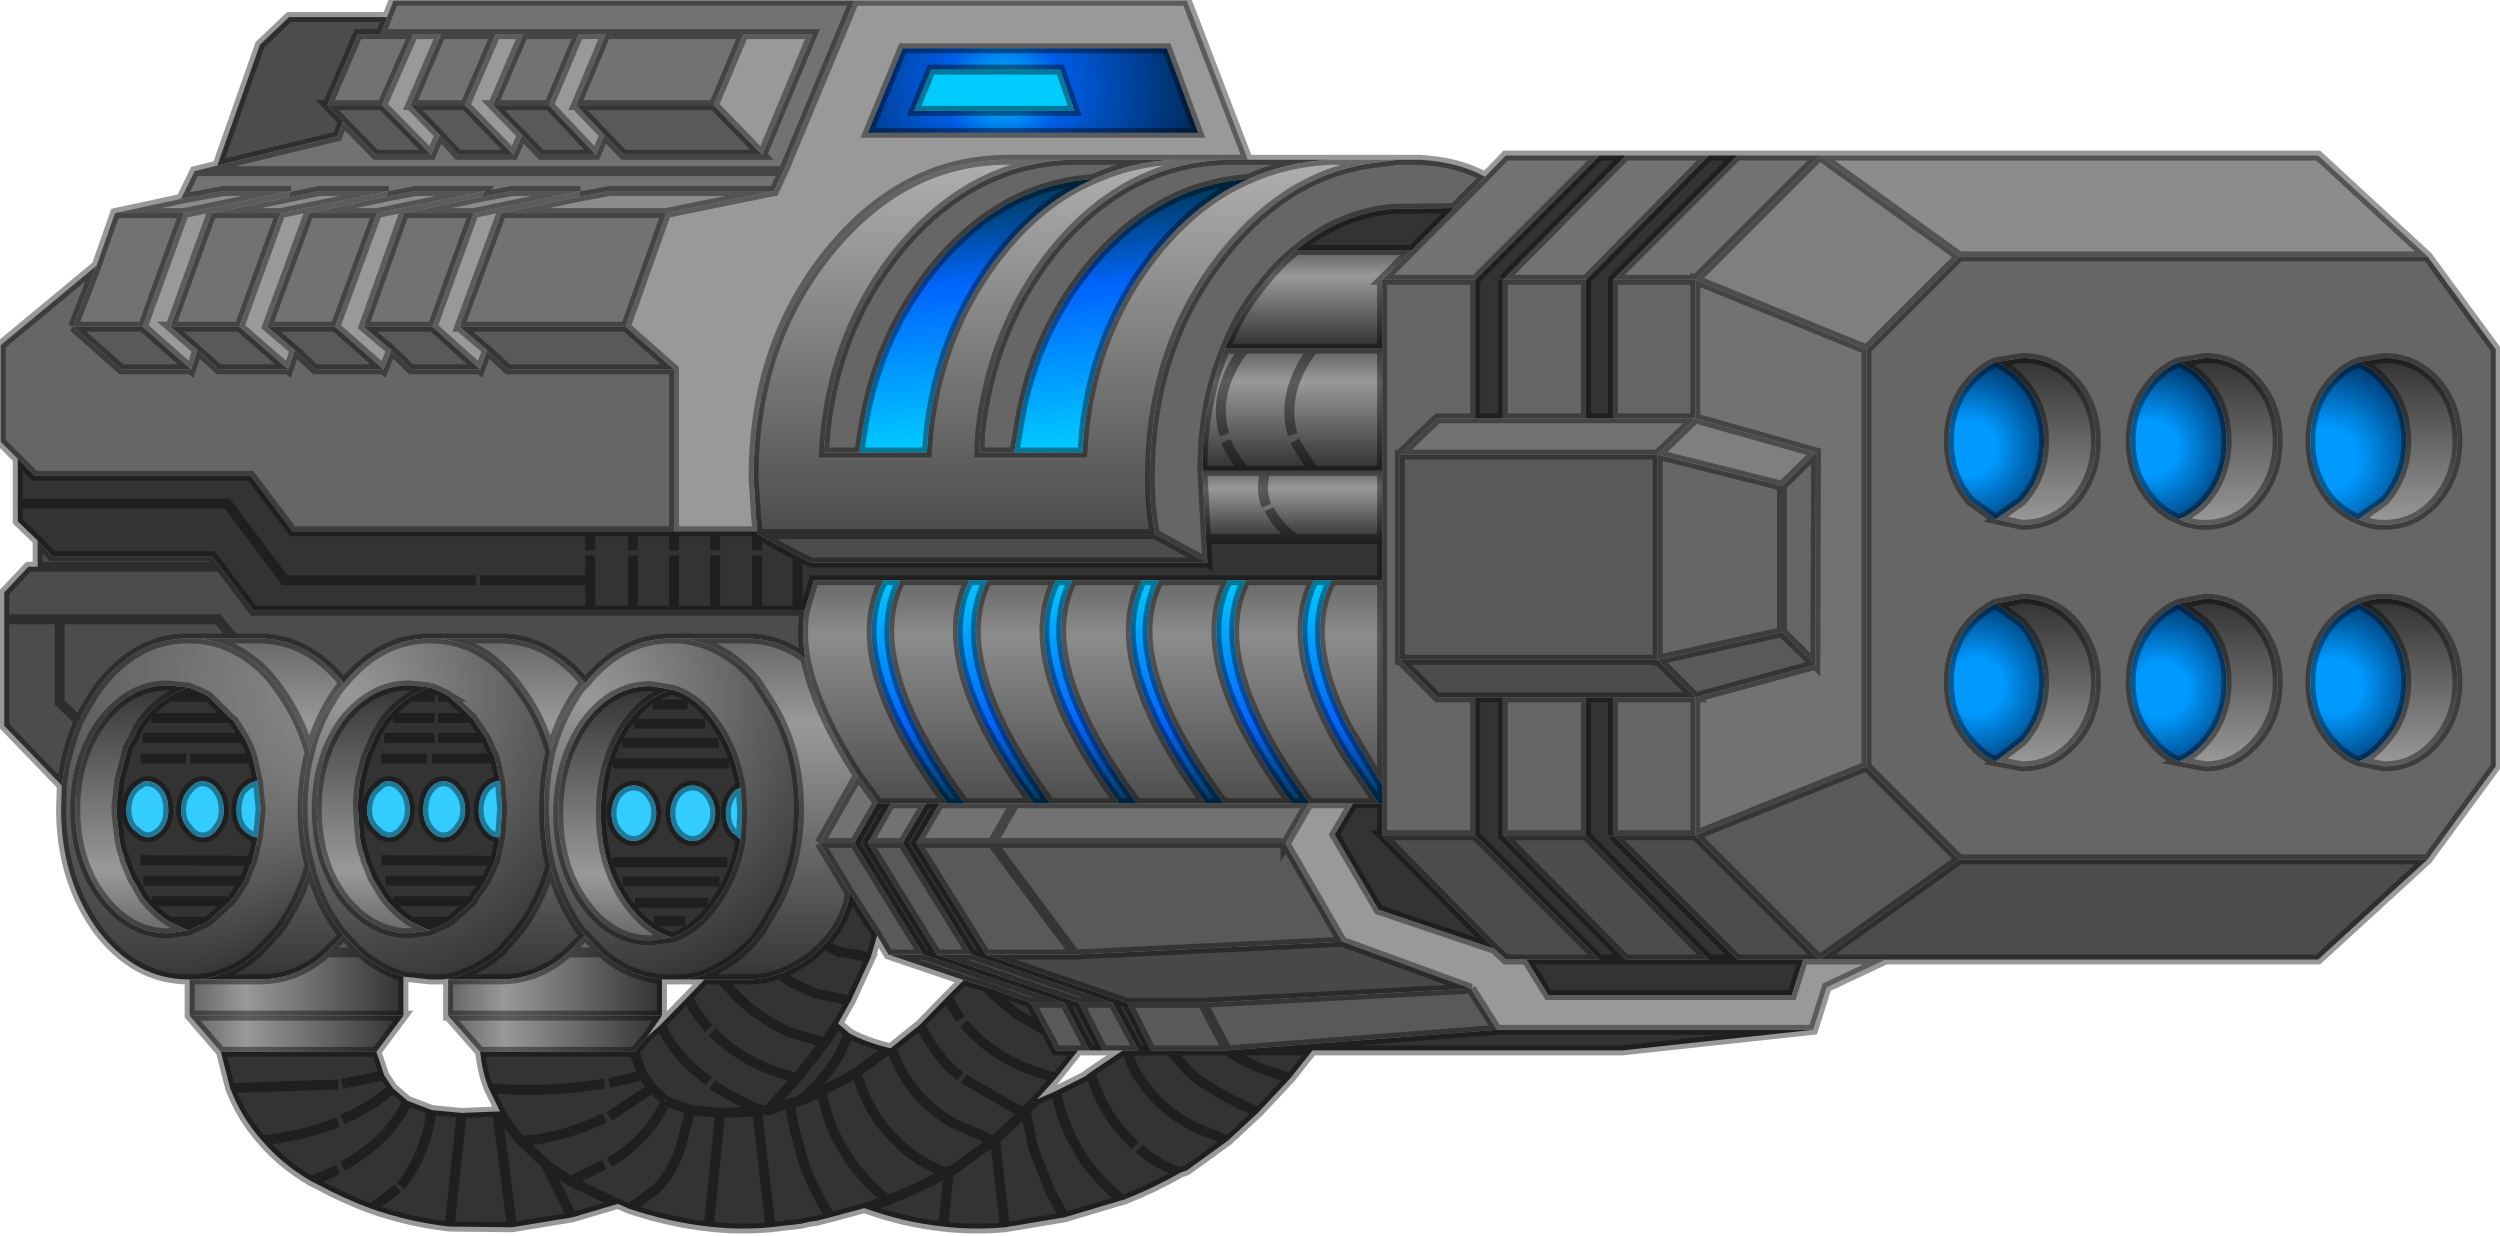 <?xml version="1.0" encoding="utf-8"?>
<svg version="1.1" id="Layer_1"
xmlns="http://www.w3.org/2000/svg"
xmlns:xlink="http://www.w3.org/1999/xlink"
width="176px" height="87px"
xml:space="preserve">
<g id="PathID_7" transform="matrix(1, 0, 0, 1, 0.05, 0.05)">
<path style="fill:#8C8C8C;fill-opacity:1" d="M137.9 18L128.05 10.9L163.15 10.9L170.85 18L137.9 18M15.65 13.4L20.45 13.4L12.9 14.95L8.05 14.95L12.7 13.95L15.65 13.4M40.7 13.8L42.85 13.4L54.45 13.4L46.85 14.95L35.25 14.95L40.7 13.8M26.5 14.95L21.7 14.95L27.1 13.8L29.2 13.4L34.1 13.4L26.5 14.95M28.4 14.95L33.85 13.8L36 13.4L40.8 13.4L33.3 14.95L28.4 14.95M14.85 14.95L20.25 13.85L22.4 13.4L27.3 13.4L19.7 14.95L14.85 14.95" />
<path style="fill:#666666;fill-opacity:1" d="M137.9 60.45L131.35 53.9L131.35 24.55L137.9 18L170.85 18L175.65 24.55L175.65 53.9L170.85 60.45L137.9 60.45M22.15 25.95L26.95 25.95L27.5 24.6L28.9 25.95L33.75 25.95L34.25 24.6L35.7 25.95L47.4 25.95L47.4 37.35L44.5 37.35L41.5 37.35L20.55 37.35L17.6 33.45L2.4 33.45L1.2 32.25L0 31.05L0 24.25L6.75 18.65L5.1 22.95L8.5 25.95L13.4 25.95L13.85 24.6L15.35 25.95L20.25 25.95L20.7 24.6L22.15 25.95M87.85 12.55Q81.25 13 76.45 18.95Q72.5 23.9 71.6 30.45L71.35 31.8L68.9 31.8L68.95 30.45Q69.75 23.15 74 17.75Q79.05 11.45 86.2 11.2L87.8 11.2L93.6 11.2Q90.5 11.35 87.85 12.55M98 14.65Q94.25 15 91.2 17.55Q90 18.5 88.9 19.9Q87.15 22 86.2 24.5Q84.6 28.35 84.6 32.9L84.6 33.1L84.85 37.9L84.95 39.55L81.25 37.55Q80.9 35.65 80.9 33.6Q80.9 24.3 86.2 17.75Q90.85 11.95 97.25 11.35L98.3 11.2L99.9 11.2Q102.65 11.35 104.5 12.4L102.3 14.6L98 14.65M164.1 26.8Q162.6 28.5 162.6 31Q162.6 33.45 164.1 35.2Q164.95 36.1 166 36.5Q166.8 36.9 167.8 36.9Q169.95 36.9 171.45 35.2Q172.95 33.45 172.95 31Q172.95 28.5 171.45 26.8Q169.95 25.15 167.8 25.15L166 25.45Q164.95 25.85 164.1 26.8M164.1 43.8Q162.6 45.55 162.6 47.95Q162.6 50.45 164.1 52.15Q164.95 53.15 166 53.55L167.8 53.9Q169.95 53.9 171.45 52.15Q172.95 50.45 172.95 47.95Q172.95 45.55 171.45 43.8Q169.95 42.1 167.8 42.1Q166.8 42.1 166 42.45Q164.95 42.9 164.1 43.8M142.3 36.9Q144.5 36.9 146 35.2Q147.5 33.45 147.5 31Q147.5 28.5 146 26.8Q144.5 25.15 142.3 25.15L140.45 25.45Q139.5 25.85 138.65 26.8Q137.15 28.5 137.15 31Q137.15 33.45 138.65 35.2L140.45 36.5L142.3 36.9M127.75 46.75L125.4 44.45L116.65 46.4L125.4 34.15L127.8 31.8L127.75 46.75M116.65 46.4L116.65 31.95L125.4 34.15L125.4 44.45M142.3 53.9Q144.5 53.9 146 52.15Q147.5 50.45 147.5 47.95Q147.5 45.55 146 43.8Q144.5 42.1 142.3 42.1L140.45 42.45Q139.5 42.9 138.65 43.8Q137.15 45.55 137.15 47.95Q137.15 50.45 138.65 52.15Q139.5 53.15 140.45 53.55L142.3 53.9M153.35 36.5Q154.2 36.9 155.2 36.9Q157.3 36.9 158.8 35.2Q160.3 33.45 160.3 31Q160.3 28.5 158.8 26.8Q157.3 25.15 155.2 25.15L153.35 25.45Q152.3 25.85 151.5 26.8Q149.95 28.5 149.95 31Q149.95 33.45 151.5 35.2Q152.3 36.1 153.35 36.5M155.2 53.9Q157.3 53.9 158.8 52.15Q160.3 50.45 160.3 47.95Q160.3 45.55 158.8 43.8Q157.3 42.1 155.2 42.1L153.35 42.45Q152.3 42.9 151.5 43.8Q149.95 45.55 149.95 47.95Q149.95 50.45 151.5 52.15Q152.3 53.15 153.35 53.55L155.2 53.9M119.3 29.4L113.5 29.4L113.5 19.65L119.3 19.65L119.3 29.4M111.6 29.4L105.75 29.4L105.75 19.65L111.6 19.65L111.6 29.4M103.8 58.75L97.25 58.75L97.25 56.5L97.25 55.2L97.25 40.8L97.25 37.9L97.25 33.1L97.25 24.5L97.25 19.65L103.8 19.65L103.8 29.4L101.15 29.4L98.5 31.95L98.5 46.4L101.15 49.05L103.8 49.05L103.8 58.75M111.6 58.75L105.75 58.75L105.75 49.05L111.6 49.05L111.6 58.75M119.3 58.75L113.5 58.75L113.5 49.05L119.3 49.05L119.3 58.75M82.55 11.2Q79.6 11.35 76.95 12.55Q70.3 13 65.55 18.95Q61.6 23.9 60.65 30.45L60.45 31.8L57.95 31.8L58.05 30.45Q58.8 23.15 63.1 17.75Q68.2 11.45 75.25 11.2L82.55 11.2" />
<linearGradient
id="LinearGradID_198" gradientUnits="userSpaceOnUse" gradientTransform="matrix(0, 0.007, -0.004, 0, 169.5, 31)" spreadMethod ="reflect" x1="-819.2" y1="0" x2="819.2" y2="0" >
<stop  offset="0" style="stop-color:#333333;stop-opacity:1" />
<stop  offset="1" style="stop-color:#999999;stop-opacity:1" />
</linearGradient>
<path style="fill:url(#LinearGradID_198) " d="M167.8 35.2Q169.35 33.45 169.35 31Q169.35 28.5 167.8 26.8Q167 25.85 166 25.45L167.8 25.15Q169.95 25.15 171.45 26.8Q172.95 28.5 172.95 31Q172.95 33.45 171.45 35.2Q169.95 36.9 167.8 36.9Q166.8 36.9 166 36.5L167.8 35.2" />
<linearGradient
id="LinearGradID_199" gradientUnits="userSpaceOnUse" gradientTransform="matrix(0, 0.007, -0.004, 0, 169.5, 48)" spreadMethod ="pad" x1="-819.2" y1="0" x2="819.2" y2="0" >
<stop  offset="0" style="stop-color:#333333;stop-opacity:1" />
<stop  offset="1" style="stop-color:#999999;stop-opacity:1" />
</linearGradient>
<path style="fill:url(#LinearGradID_199) " d="M167.8 52.15Q169.35 50.45 169.35 47.95Q169.35 45.55 167.8 43.8Q167 42.9 166 42.45Q166.8 42.1 167.8 42.1Q169.95 42.1 171.45 43.8Q172.95 45.55 172.95 47.95Q172.95 50.45 171.45 52.15Q169.95 53.9 167.8 53.9L166 53.55Q167 53.15 167.8 52.15" />
<path style="fill:#4C4C4C;fill-opacity:1" d="M137.9 60.45L170.85 60.45L163.15 67.5L132.7 67.5L128.05 67.5L137.9 60.45M30.2 44.9Q26.75 44.9 24.15 48.05Q21.7 45 18.35 44.9L16.4 44.9L15.3 43.55L4.15 43.55L15.3 43.55L16.4 44.9L13.45 44.9L13.15 44.9Q9.5 44.9 6.85 48.4Q6.1 49.5 5.5 50.7L4.15 49.4L4.15 43.55L0.25 43.55L4.15 43.55L4.15 49.4L5.5 50.7Q4.6 52.8 4.3 55.25L0.25 51.05L0.25 43.55L0.25 41.65L1.95 39.85L2.6 39.85L2.6 38L3.6 39.1L14.9 39.1L15.45 39.85L17.8 42.95L41.5 42.95L44.5 42.95L47.4 42.95L50.3 42.95L53.25 42.95L56.1 42.95L56.6 42.95Q56.35 44.5 56.65 46.3Q54.85 44.95 52.65 44.9L47.85 44.9L47.2 44.9Q43.7 44.9 41.15 48.05Q38.65 45 35.3 44.9L30.45 44.9L30.2 44.9M26.75 2.35L25.15 2.35L23 7.35L24.1 8.5L23.7 9.55L15.25 11.6L18.25 3.1L20.3 1.15L27.2 1.15L26.75 2.35M57.05 39.55L56.1 39.1L53.3 37.55L81.25 37.55L84.95 39.55L57.05 39.55M116.65 46.4L119.3 49.05L113.5 49.05L111.6 49.05L105.75 49.05L103.8 49.05L101.15 49.05L98.5 46.4L116.65 46.4M128.05 67.5L126.9 67.5L122.25 67.5L113.5 58.75L119.3 58.75L128.05 67.5M97.25 58.75L103.8 58.75L112.55 67.5L107.4 67.5L105.95 67.5L105.15 66.75L97.25 58.75M105.75 58.75L111.6 58.75L120.25 67.5L114.4 67.5L105.75 58.75M75.9 70.55L65.9 67.15L68.35 67.15L78.3 70.55L75.9 70.55M15.45 39.85L2.6 39.85L15.45 39.85M72.5 70.55L69.45 69.45L67.8 68.95L62.5 67.15L64.95 67.15L74.9 70.55L72.5 70.55" />
<path style="fill:#727272;fill-opacity:1" d="M12.9 14.95L10 22.95L5.1 22.95L6.75 18.65L8.05 14.95L12.9 14.95M22.4 13.4L20.25 13.85L20.45 13.4L15.65 13.4L12.7 13.95L13.65 12L15.25 11.6L23.7 9.55L24.1 8.5L26.4 10.85L30.3 10.85L30.9 9.45L32.2 10.85L36.1 10.85L36.7 9.45L38.05 10.85L41.9 10.85L42.5 9.45L43.85 10.85L53.6 10.85L57.15 2.35L52.3 2.35L50.2 7.35L40.5 7.35L42.6 2.35L40.7 2.35L38.6 7.35L34.65 7.35L36.8 2.35L40.7 2.35L36.8 2.35L34.85 2.35L31 2.35L29.05 2.35L26.75 2.35L27.2 1.15L27.65 0L60.1 0L55.1 12L54.45 13.4L42.85 13.4L40.7 13.8L40.8 13.4L36 13.4L33.85 13.8L34.1 13.4L29.2 13.4L27.1 13.8L27.3 13.4L22.4 13.4M97.25 19.65L99.35 17.55L102.3 14.6L104.5 12.4L105.95 10.9L112.55 10.9L103.8 19.65L97.25 19.65M111.6 19.65L105.75 19.65L114.4 10.9L120.25 10.9L111.6 19.65M119.3 58.75L119.3 49.05L127.75 46.75L127.8 31.8L119.3 29.4L116.65 31.95L98.5 31.95L101.15 29.4L103.8 29.4L105.75 29.4L111.6 29.4L113.5 29.4L119.3 29.4L119.3 19.65L113.5 19.65L122.25 10.9L128.05 10.9L119.3 19.65L131.35 24.55L131.35 53.9L119.3 58.75M66.65 56.5L67.85 56.5L71.4 56.5L69.8 59.3L71.4 56.5L72.7 56.5L73.9 56.5L78.75 56.5L80 56.5L84.85 56.5L86.1 56.5L90.9 56.5L92.1 56.5L90.45 59.35L90.45 59.3L69.8 59.3L64.45 59.3L66.1 56.5L66.65 56.5M65.15 56.5L63.5 59.3L61.05 59.3L62.65 56.5L65.15 56.5M32.3 22.95L35.25 14.95L46.85 14.95L44 22.95L32.3 22.95M13.65 12L55.1 12L13.65 12M42.6 2.35L52.3 2.35L42.6 2.35M32.7 7.35L28.85 7.35L31 2.35L34.85 2.35L32.7 7.35M26.85 7.35L23 7.35L25.15 2.35L26.75 2.35L29.05 2.35L26.85 7.35M25.55 22.95L28.4 14.95L33.3 14.95L30.4 22.95L25.55 22.95M11.95 22.95L14.85 14.95L19.7 14.95L16.8 22.95L11.95 22.95M18.75 22.95L21.7 14.95L26.5 14.95L23.55 22.95L18.75 22.95M61.75 56.45L60.1 59.3L57.65 59.3L60.35 54.55L61.75 56.45" />
<path style="fill:#7F7F7F;fill-opacity:1" d="M119.3 19.65L128.05 10.9L137.9 18L131.35 24.55L119.3 19.65M116.65 31.95L119.3 29.4L127.8 31.8L125.4 34.15L116.65 31.95" />
<path style="fill:#595959;fill-opacity:1" d="M119.3 49.05L116.65 46.4L98.5 46.4L98.5 31.95L116.65 31.95L116.65 46.4L125.4 44.45L127.75 46.75L119.3 49.05M128.05 67.5L119.3 58.75L131.35 53.9L137.9 60.45L128.05 67.5M86.35 73.9L84.6 70.55L103.5 69.55L105.35 72.45L86.35 73.9M94.45 66.25L75.65 67.15L69.35 67.15L69.8 59.3L90.45 59.3L90.45 59.35L94.45 66.25M69.35 67.15L64.45 59.3L69.8 59.3L75.65 67.15M84.6 70.55L86.35 73.9L82.3 73.9L81 73.9L79.3 70.55L84.6 70.55M65.9 67.15L61.05 59.3L63.5 59.3L68.35 67.15L65.9 67.15M79.25 73.9L79 73.9L77.6 73.9L75.9 70.55L78.3 70.55L80.1 73.9L79.25 73.9M50.2 7.35L53.6 10.85L43.85 10.85L42.5 9.45L40.5 7.35L50.2 7.35M34.65 7.35L38.6 7.35L41.9 10.85L38.05 10.85L36.7 9.45L34.65 7.35M28.85 7.35L32.7 7.35L36.1 10.85L32.2 10.85L30.9 9.45L28.85 7.35M30.3 10.85L26.4 10.85L24.1 8.5L23 7.35L26.85 7.35L30.3 10.85M34.25 24.6L32.3 22.95L44 22.95L47.4 25.95L35.7 25.95L34.25 24.6M27.5 24.6L25.55 22.95L30.4 22.95L33.75 25.95L28.9 25.95L27.5 24.6M13.85 24.6L11.95 22.95L16.8 22.95L20.25 25.95L15.35 25.95L13.85 24.6M23.55 22.95L26.95 25.95L22.15 25.95L20.7 24.6L18.75 22.95L23.55 22.95M13.4 25.95L8.5 25.95L5.1 22.95L10 22.95L13.4 25.95M62.5 67.15L61.7 65.8L59.8 62.85L57.65 59.3L60.1 59.3L64.95 67.15L62.5 67.15M75.85 73.9L74.3 73.9L73.55 72.5L72.5 70.55L74.9 70.55L76.65 73.9L75.85 73.9" />
<linearGradient
id="LinearGradID_200" gradientUnits="userSpaceOnUse" gradientTransform="matrix(0, 0.007, -0.004, 0, 156.85, 31)" spreadMethod ="pad" x1="-819.2" y1="0" x2="819.2" y2="0" >
<stop  offset="0" style="stop-color:#333333;stop-opacity:1" />
<stop  offset="1" style="stop-color:#999999;stop-opacity:1" />
</linearGradient>
<path style="fill:url(#LinearGradID_200) " d="M155.2 25.15Q157.3 25.15 158.8 26.8Q160.3 28.5 160.3 31Q160.3 33.45 158.8 35.2Q157.3 36.9 155.2 36.9Q154.2 36.9 153.35 36.5Q154.35 36.1 155.2 35.2Q156.7 33.45 156.7 31Q156.7 28.5 155.2 26.8Q154.35 25.85 153.35 25.45L155.2 25.15" />
<linearGradient
id="LinearGradID_201" gradientUnits="userSpaceOnUse" gradientTransform="matrix(0, 0.007, -0.004, 0, 144, 31)" spreadMethod ="pad" x1="-819.2" y1="0" x2="819.2" y2="0" >
<stop  offset="0" style="stop-color:#333333;stop-opacity:1" />
<stop  offset="1" style="stop-color:#999999;stop-opacity:1" />
</linearGradient>
<path style="fill:url(#LinearGradID_201) " d="M140.45 25.45L142.3 25.15Q144.5 25.15 146 26.8Q147.5 28.5 147.5 31Q147.5 33.45 146 35.2Q144.5 36.9 142.3 36.9L140.45 36.5L142.3 35.2Q143.85 33.45 143.85 31Q143.85 28.5 142.3 26.8Q141.5 25.85 140.45 25.45" />
<linearGradient
id="LinearGradID_202" gradientUnits="userSpaceOnUse" gradientTransform="matrix(0, 0.007, -0.004, 0, 144, 48)" spreadMethod ="pad" x1="-819.2" y1="0" x2="819.2" y2="0" >
<stop  offset="0" style="stop-color:#333333;stop-opacity:1" />
<stop  offset="1" style="stop-color:#999999;stop-opacity:1" />
</linearGradient>
<path style="fill:url(#LinearGradID_202) " d="M140.45 42.45L142.3 42.1Q144.5 42.1 146 43.8Q147.5 45.55 147.5 47.95Q147.5 50.45 146 52.15Q144.5 53.9 142.3 53.9L140.45 53.55L142.3 52.15Q143.85 50.45 143.85 47.95Q143.85 45.55 142.3 43.8L140.45 42.45" />
<linearGradient
id="LinearGradID_203" gradientUnits="userSpaceOnUse" gradientTransform="matrix(0, 0.007, -0.004, 0, 156.85, 48)" spreadMethod ="pad" x1="-819.2" y1="0" x2="819.2" y2="0" >
<stop  offset="0" style="stop-color:#333333;stop-opacity:1" />
<stop  offset="1" style="stop-color:#999999;stop-opacity:1" />
</linearGradient>
<path style="fill:url(#LinearGradID_203) " d="M153.35 42.45L155.2 42.1Q157.3 42.1 158.8 43.8Q160.3 45.55 160.3 47.95Q160.3 50.45 158.8 52.15Q157.3 53.9 155.2 53.9L153.35 53.55Q154.35 53.15 155.2 52.15Q156.7 50.45 156.7 47.95Q156.7 45.55 155.2 43.8L153.35 42.45" />
<path style="fill:#333333;fill-opacity:1" d="M59.85 70.4L57.4 69.9L55.65 69.1L54.85 68.5L55.65 69.1L57.4 69.9L59.85 70.4L58.95 72L59.75 72.7Q60.95 73.35 62.65 73.75L64.7 72.1L66.6 70.15L67.8 68.95L69.45 69.45L69.8 69.9L71.55 71.35L73.55 72.5L74.3 73.9L75.85 73.9L74.3 75.85L72.9 75.4Q70.25 74.5 68.55 72.8L67.8 72L68.55 72.8Q70.25 74.5 72.9 75.4L74.3 75.85L72.95 77.35L74.3 76.75L76.3 75.75L76.7 75.45L79 73.9L79.25 73.9L79.75 75.15Q81.05 77.55 83.5 79L84.05 79.3L86.4 80.25L84.05 79.3L83.5 79Q81.05 77.55 79.75 75.15L79.25 73.9L80.1 73.9L81 73.9L80.1 73.9L78.3 70.55L68.35 67.15L63.5 59.3L65.15 56.5L66.1 56.5L64.45 59.3L69.35 67.15L79.3 70.55L81 73.9L82.3 73.9L86.35 73.9L92.35 73.9L86.35 73.9Q87.7 74.85 89.4 75.4L90.8 75.85L89.4 75.4Q87.7 74.85 86.35 73.9L105.35 72.45L127.6 72.45L114.15 73.9L92.35 73.9L90.8 75.85L88.55 78.25L86.4 80.25L83.5 82.35L83.05 82.5Q81.25 83.55 79.1 84.4L78.95 84.45L78.9 84.45L74.9 85.65L70.7 86.35Q68.5 86.55 66.35 86.3Q63.55 86 60.8 85L58.4 85.65L57.4 85.9L57 85.95L56.35 86.1L54.2 86.35Q52.05 86.55 49.85 86.3Q47.1 86 44.25 85.05L43.45 84.7L40.25 85.65L36 86.35L31.6 86.3Q28.85 86 26.1 85.05Q24.2 84.35 22.35 83.35L21.85 83.1Q19.8 81.9 18.4 80.25Q16.95 78.65 16.15 76.55L15.5 74L26.45 74L27 75.65L27.6 76.55L28.65 77.45L30.35 78.1L32.45 78.3L34.95 78.2L36 86.35L34.95 78.2L35.15 78.2Q35.75 79.3 36.65 80.25Q35.75 79.3 35.15 78.2L34.35 76.55Q37.15 76.8 40.1 76.55L42.5 76.25L40.1 76.55Q37.15 76.8 34.35 76.55Q33.9 75.4 33.75 74L44.6 74L45.5 72.95L46.45 72.1L48.35 70.15L49.55 68.9L50.7 68.9L52.65 68.9Q53.8 68.9 54.85 68.5Q56.2 68 57.4 67L57.95 66.45L59 66.95L61.25 67.35M56.1 39.1L56.1 42.95L53.25 42.95L50.3 42.95L50.3 39.05L50.3 42.95L47.4 42.95L47.4 39.05L47.4 42.95L44.5 42.95L41.5 42.95L41.5 40.8L33.75 40.8L41.5 40.8L41.5 42.95L17.8 42.95L15.45 39.85L14.9 39.1L3.6 39.1L2.6 38L1.2 36.65L1.2 35.4L1.2 32.25L2.4 33.45L17.6 33.45L20.55 37.35L41.5 37.35L41.5 38.7L41.5 37.35L44.5 37.35L44.5 38.7L44.5 37.35L47.4 37.35L47.4 38.7L47.4 37.35L50.3 37.35L50.3 38.7L50.3 37.35L53.25 37.35L53.25 37.45L53.3 37.55L56.1 39.1L57.05 39.55L84.95 39.55L84.85 37.9L91.1 37.9L97.25 37.9L97.25 40.8L93.7 40.8L92.45 40.8L87.65 40.8L86.4 40.8L81.55 40.8L80.35 40.8L75.45 40.8L74.3 40.8L69.45 40.8L68.2 40.8L63.35 40.8L62.15 40.8L57.25 40.8L56.6 42.95L56.1 42.95L56.1 39.1M105.75 29.4L103.8 29.4L103.8 19.65L112.55 10.9L114.4 10.9L105.75 19.65L105.75 29.4M113.5 19.65L113.5 29.4L111.6 29.4L111.6 19.65L120.25 10.9L122.25 10.9L113.5 19.65M91.2 17.55Q94.25 15 98 14.65L102.3 14.6L99.35 17.55L91.2 17.55M103.8 58.75L103.8 49.05L105.75 49.05L105.75 58.75L114.4 67.5L112.55 67.5M122.25 67.5L120.25 67.5L111.6 58.75L111.6 49.05L113.5 49.05L113.5 58.75L122.25 67.5M97 56.5L97.25 56.5L97.25 58.75L105.15 66.75L97 64L93.9 58.7L95.2 56.5L97 56.5M112.55 67.5L103.8 58.75L114.4 67.5L120.25 67.5L122.25 67.5L126.9 67.5L126.1 70L108.95 70L107.4 67.5L112.55 67.5M88.55 78.25Q86 77.2 84.05 75.75L83.5 75.25L83.45 75.15L82.3 73.9L83.45 75.15L83.5 75.25L84.05 75.75Q86 77.2 88.55 78.25M44.5 39.05L44.5 42.95L44.5 39.05M41.5 39.05L41.5 40.8L41.5 39.05M51.5 55.8Q51.05 56.4 51.05 57.2Q51.05 58 51.5 58.55L52.1 59.05Q51.7 61.55 50.3 63.5Q49 65.4 47.25 65.95Q45.45 65.4 44.1 63.5Q42.25 60.9 42.25 57.2Q42.25 53.5 44.1 50.85Q45.45 49 47.25 48.5Q49 49 50.3 50.85Q51.7 52.8 52.1 55.4Q51.75 55.5 51.5 55.8M53.25 39.05L53.25 42.95L53.25 39.05M53.25 37.45L53.25 38.7L53.25 37.45M17 55.55Q16.6 56.1 16.6 57Q16.6 57.75 17 58.3Q17.55 58.9 18.1 58.9L17.7 60.55L17.15 61.95L16.4 63.1L16.15 63.4L14.55 64.85L13.2 65.45L11.9 64.85Q10.9 64.25 10 63.1L9.45 62.1L9.25 61.8L8.75 60.55L8.7 60.35L8.7 60.3Q8.45 59.7 8.35 58.95L8.15 57.15L8.15 56.65L8.35 54.9L8.95 52.6L9.45 51.7Q9.65 51.15 10 50.7Q10.85 49.6 11.85 49L14.65 49L11.85 49Q12.55 48.6 13.2 48.35Q13.95 48.6 14.65 49L16.15 50.5L16.4 50.7L17.15 51.9L17.5 52.6L17.75 53.35L18.1 54.95Q17.55 54.95 17 55.55M33.45 40.8L20 40.8L15.95 35.4L1.2 35.4L15.95 35.4L20 40.8L33.45 40.8M35.05 54.95Q34.5 54.95 34.05 55.55Q33.65 56.1 33.65 57Q33.65 57.75 34.05 58.3Q34.5 58.9 35.05 58.9L35.15 58.9L34.8 60.55L34.15 61.95L33.35 63.1L33.2 63.4L27.65 63.4L33.2 63.4L31.55 64.85L28.9 64.85L31.55 64.85L30.2 65.45L28.9 64.85Q27.9 64.25 27 63.1L26.2 61.8L25.7 60.55L25.65 60.3Q25.4 59.7 25.3 58.95L25.15 56.9Q25.15 55.9 25.3 54.9L25.7 53.3L26.4 51.7L27 50.7Q27.85 49.6 28.85 49Q29.45 48.6 30.2 48.35Q30.95 48.6 31.6 49L33.2 50.5L34.15 51.9L34.8 53.35L35.15 54.95L35.05 54.95M31.6 49L30.8 49L31.6 49M30.55 49L28.85 49L30.55 49M31.15 54.95Q30.6 54.95 30.15 55.55Q29.75 56.1 29.75 57Q29.75 57.75 30.15 58.3Q30.6 58.9 31.15 58.9Q31.8 58.9 32.2 58.3Q32.7 57.75 32.7 57Q32.7 56.1 32.2 55.55Q31.8 54.95 31.15 54.95M34.15 51.9L30.8 51.9L34.15 51.9M33.2 50.5L30.8 50.5L33.2 50.5M26.3 55.55Q25.8 56.1 25.8 57Q25.8 57.75 26.3 58.3L26.8 58.75L27.3 58.9Q27.9 58.9 28.35 58.3Q28.8 57.75 28.8 57Q28.8 56.1 28.35 55.55Q27.9 54.95 27.3 54.95Q27 54.95 26.8 55.1L26.3 55.55M30 53.35L26.8 53.35L30 53.35M34.8 53.35L30.35 53.35L34.8 53.35M34.8 60.55L26.8 60.5L34.8 60.55M34.15 61.95L27.1 61.95L34.15 61.95M30.55 50.5L27.6 50.5L30.55 50.5M30.55 51.9L27 51.9L30.55 51.9M10.3 54.95Q10 54.95 9.85 55.1Q9.55 55.25 9.3 55.55Q8.85 56.1 8.85 57Q8.85 57.75 9.3 58.3L9.85 58.75L10.3 58.9Q10.9 58.9 11.4 58.3Q11.8 57.75 11.8 57Q11.8 56.1 11.4 55.55Q10.9 54.95 10.3 54.95M13.2 55.55Q12.7 56.1 12.7 57Q12.7 57.75 13.2 58.3Q13.65 58.9 14.2 58.9Q14.85 58.9 15.25 58.3Q15.7 57.75 15.7 57Q15.7 56.1 15.25 55.55Q14.85 54.95 14.2 54.95Q13.65 54.95 13.2 55.55M17.75 53.35L13.35 53.35L17.75 53.35M16.15 50.5L10.6 50.5L16.15 50.5M14.55 64.85L11.9 64.85L14.55 64.85M16.15 63.4L10.65 63.4L16.15 63.4M13.05 53.35L9.85 53.35L13.05 53.35M17.15 51.9L10 51.9L17.15 51.9M17.7 60.55L9.85 60.5L17.7 60.55M17.15 61.95L10.05 61.95L17.15 61.95M42.5 81.95L40.1 83.1L38.4 81.95L36.65 80.25L37.85 80.15Q40.4 79.7 42.5 78.65Q40.4 79.7 37.85 80.15L36.65 80.25L38.4 81.95L40.1 83.1L42.5 81.95M40.25 85.65L38.4 81.95L40.25 85.65M31.6 86.3L32.45 78.3L31.6 86.3M21.85 83.1L23.75 82.3L21.85 83.1M26.1 85.05L27.95 83.6L26.1 85.05M24.05 78.75Q26.1 77.9 27.6 76.55Q26.1 77.9 24.05 78.75M24.05 76.25L27 75.65L24.05 76.25M24.05 82.05Q27.35 80.25 28.65 77.45Q27.35 80.25 24.05 82.05M28.15 83.45Q29.85 81.4 30.35 78.1Q29.85 81.4 28.15 83.45M16.15 76.55L23.75 76.3L16.15 76.55M18.4 80.25Q21.4 79.9 23.75 78.95Q21.4 79.9 18.4 80.25M65.9 67.15L75.9 70.55L77.6 73.9L76.65 73.9L74.9 70.55L64.95 67.15L60.1 59.3L61.75 56.45L61.8 56.5L62.65 56.5L61.05 59.3L65.9 67.15M59 66.95L57.95 66.45Q59.45 64.9 59.8 62.85L61.7 65.8L61.25 67.35L59.85 70.4L59 66.95M67.8 75.9L71.35 77.95L72.05 78.25L70 80.2L69.9 80.25L67 79Q64.55 77.55 63.3 75.15L62.65 73.75L62.6 73.75L60.25 75.45Q59.95 75.55 59.8 75.75L57.8 76.75L57.4 77L56.25 77.45Q57.8 76.2 58.95 74.35L59.75 72.7L58.95 74.35Q57.8 76.2 56.25 77.45L57.4 77L57.8 76.75L59.8 75.75Q59.95 75.55 60.25 75.45L62.6 73.75L62.65 73.75L63.3 75.15Q64.55 77.55 67 79L69.9 80.25L70 80.2L72.05 78.25L71.35 77.95L67.8 75.9M67.55 75.75L67 75.25L66.85 75.15Q65.8 74.05 65.1 72.8L64.7 72.1L65.1 72.8Q65.8 74.05 66.85 75.15L67 75.25L67.55 75.75M67.55 71.7L66.6 70.15L67.55 71.7M72.5 70.55L73.55 72.5L71.55 71.35L69.8 69.9L69.45 69.45L72.5 70.55M48.7 55.25Q48.1 55.25 47.6 55.8Q47.15 56.4 47.15 57.2Q47.15 58 47.6 58.55Q48.1 59.15 48.7 59.15L48.8 59.15Q49.4 59.1 49.8 58.55Q50.3 58 50.3 57.2Q50.3 56.4 49.8 55.8Q49.4 55.3 48.8 55.25L48.7 55.25M48.35 49.55L45.9 49.55L48.35 49.55M44.55 59.15Q45.2 59.15 45.65 58.55Q46.15 58 46.15 57.2Q46.15 56.4 45.65 55.8Q45.2 55.25 44.55 55.25Q43.95 55.25 43.45 55.8Q43 56.4 43 57.2Q43 58 43.45 58.55Q43.95 59.15 44.55 59.15M49.6 50.9L44.6 50.9L49.6 50.9M50.55 52.25L43.75 52.25L50.55 52.25M48.2 64.8L46 64.8L48.2 64.8M49.85 72.35Q48.95 71.35 48.35 70.15Q48.95 71.35 49.85 72.35M49.8 63.5L44.65 63.5L49.8 63.5M50.6 62L43.8 62L50.6 62M58.95 72L58 73.35L55.5 72.6Q53.25 71.6 51.65 69.9L50.7 68.9L51.65 69.9Q53.25 71.6 55.5 72.6L58 73.35L58.95 72M51.25 53.7L43.1 53.7L51.25 53.7M51.15 60.65L43.1 60.65L51.15 60.65M50.1 76.3Q51.65 77.35 53.65 78.15L53.25 78.2L50.65 78.3L48.55 78.1L46.8 77.45L46.7 77.35L45.85 76.55L42.85 78.55L45.85 76.55L46.7 77.35L46.8 77.5L46.8 77.45L48.55 78.1L50.65 78.3L53.25 78.2L53.65 78.15Q51.65 77.35 50.1 76.3M50.1 72.6Q52.25 74.85 56.05 75.85L54 78.1L53.75 78.1L53.65 78.15L53.75 78.1L54 78.1L56.05 75.85Q52.25 74.85 50.1 72.6M56.25 77.45L55.55 77.6L54.15 78.1L54 78.1L54.15 78.1L55.55 77.6L56.25 77.45M58.4 85.65L57.4 83.85Q56.65 82.4 56.2 80.6Q55.75 79.2 55.55 77.6Q55.75 79.2 56.2 80.6Q56.65 82.4 57.4 83.85L58.4 85.65M60.25 75.45Q61 78.1 62.6 79.8L63.6 80.8Q64.9 81.9 66.6 82.5Q64.7 83.55 62.6 84.4L62.45 84.45Q60.85 83.15 59.8 81.65L59.15 80.6Q58.15 78.85 57.8 76.75Q58.15 78.85 59.15 80.6L59.8 81.65Q60.85 83.15 62.45 84.45L62.6 84.4Q64.7 83.55 66.6 82.5Q64.9 81.9 63.6 80.8L62.6 79.8Q61 78.1 60.25 75.45M54.2 86.35L53.25 78.2L54.2 86.35M42.85 81.8Q45.65 80.1 46.8 77.5Q45.65 80.1 42.85 81.8M45.85 76.55L45.2 75.65L44.6 74L45.2 75.65L45.85 76.55M42.85 76.2L45.2 75.65L42.85 76.2M44.25 85.05L46.15 83.65Q47.25 82.5 47.85 80.8L48.55 78.1L47.85 80.8Q47.25 82.5 46.15 83.65L44.25 85.05M49.85 86.3L50.65 78.3L49.85 86.3M79.85 80.6L79.1 79.8Q77.5 78.1 76.7 75.45Q77.5 78.1 79.1 79.8L79.85 80.6M72.95 77.35L72.15 78.15L72.05 78.25L72.15 78.15L72.95 77.35M74.9 85.65L73.9 83.85L72.7 80.8L72.15 78.15L72.7 80.8L73.9 83.85L74.9 85.65M78.95 84.45Q77.4 83.15 76.3 81.65L75.8 80.8Q74.65 78.85 74.3 76.75Q74.65 78.85 75.8 80.8L76.3 81.65Q77.4 83.15 78.95 84.45M62.45 84.45L60.8 85L62.45 84.45M69.9 80.25L67 82.35L66.75 82.4L66.6 82.5L66.75 82.4L67 82.35L69.9 80.25M66.35 86.3L66.75 82.4L66.35 86.3M70.7 86.35L70 80.2L70.7 86.35M58 73.35L56.05 75.85L58 73.35M49.85 76.05Q47.5 74.4 46.45 72.1Q47.5 74.4 49.85 76.05M43.45 84.7L40.1 83.1L43.45 84.7M83.05 82.5Q81.35 81.9 80.15 80.8Q81.35 81.9 83.05 82.5" />
<linearGradient
id="LinearGradID_204" gradientUnits="userSpaceOnUse" gradientTransform="matrix(0, 0.016, -0.028, 0, 75.65, 24.45)" spreadMethod ="pad" x1="-819.2" y1="0" x2="819.2" y2="0" >
<stop  offset="0" style="stop-color:#AFAFAF;stop-opacity:1" />
<stop  offset="1" style="stop-color:#4C4C4C;stop-opacity:1" />
</linearGradient>
<path style="fill:url(#LinearGradID_204) " d="M65.2 31.8L65.3 30.45Q66.1 23.15 70.4 17.75Q73.3 14.1 76.95 12.55Q79.6 11.35 82.55 11.2L86.2 11.2Q79.05 11.45 74 17.75Q69.75 23.15 68.95 30.45L68.9 31.8L71.35 31.8L76.15 31.8L76.25 30.45Q77 23.15 81.3 17.75Q84.25 14.1 87.85 12.55Q90.5 11.35 93.6 11.2L98.3 11.2L97.25 11.35Q90.85 11.95 86.2 17.75Q80.9 24.3 80.9 33.6Q80.9 35.65 81.25 37.55L53.3 37.55L53.25 37.45L53.25 37.35L53.25 36.8L53.2 36.65L53 33.6Q53 24.3 58.25 17.75Q63.5 11.25 70.8 11.2L75.25 11.2Q68.2 11.45 63.1 17.75Q58.8 23.15 58.05 30.45L57.95 31.8L60.45 31.8L65.2 31.8" />
<path style="fill:#999999;fill-opacity:1" d="M95.2 56.5L93.9 58.7L97 64L105.15 66.75L105.95 67.5L107.4 67.5L108.95 70L126.1 70L126.9 67.5L128.05 67.5L132.7 67.5L128.55 69.45L127.6 72.45L105.35 72.45L103.5 69.55L94.45 66.25L90.45 59.35L92.1 56.5L92.15 56.5L95.2 56.5M50.3 37.35L47.4 37.35L47.4 25.95L44 22.95L46.85 14.95L54.45 13.4L55.1 12L60.1 0L83.5 0L87.8 11.2L86.2 11.2L82.55 11.2L75.25 11.2L70.8 11.2Q63.5 11.25 58.25 17.75Q53 24.3 53 33.6L53.2 36.65L53.25 36.8L53.25 37.35L50.3 37.35M82.1 3.35L63.5 3.35L61.05 9.3L84.3 9.3L82.1 3.35M50.2 7.35L52.3 2.35L57.15 2.35L53.6 10.85L50.2 7.35M38.6 7.35L40.7 2.35L42.6 2.35L40.5 7.35L42.5 9.45L41.9 10.85L38.6 7.35M32.7 7.35L34.85 2.35L36.8 2.35L34.65 7.35L36.7 9.45L36.1 10.85L32.7 7.35M26.85 7.35L29.05 2.35L31 2.35L28.85 7.35L30.9 9.45L30.3 10.85L26.85 7.35M34.25 24.6L33.75 25.95L30.4 22.95L33.3 14.95L40.8 13.4L40.7 13.8L35.25 14.95L32.3 22.95L34.25 24.6M21.7 14.95L18.75 22.95L20.7 24.6L20.25 25.95L16.8 22.95L19.7 14.95L27.3 13.4L27.1 13.8L21.7 14.95M23.55 22.95L26.5 14.95L34.1 13.4L33.85 13.8L28.4 14.95L25.55 22.95L27.5 24.6L26.95 25.95L23.55 22.95M14.85 14.95L11.95 22.95L13.85 24.6L13.4 25.95L10 22.95L12.9 14.95L20.45 13.4L20.25 13.85L14.85 14.95" />
<linearGradient
id="LinearGradID_205" gradientUnits="userSpaceOnUse" gradientTransform="matrix(0, 0.004, -0.008, 0, 92.75, 21)" spreadMethod ="pad" x1="-819.2" y1="0" x2="819.2" y2="0" >
<stop  offset="0" style="stop-color:#666666;stop-opacity:1" />
<stop  offset="0.259" style="stop-color:#999999;stop-opacity:1" />
<stop  offset="1" style="stop-color:#333333;stop-opacity:1" />
</linearGradient>
<path style="fill:url(#LinearGradID_205) " d="M99.35 17.55L97.25 19.65L97.25 24.5L92.4 24.5L87.55 24.5L86.2 24.5Q87.15 22 88.9 19.9Q90 18.5 91.2 17.55L99.35 17.55" />
<linearGradient
id="LinearGradID_206" gradientUnits="userSpaceOnUse" gradientTransform="matrix(0, 0.005, -0.008, 0, 90.9, 28.8)" spreadMethod ="pad" x1="-819.2" y1="0" x2="819.2" y2="0" >
<stop  offset="0" style="stop-color:#666666;stop-opacity:1" />
<stop  offset="0.259" style="stop-color:#999999;stop-opacity:1" />
<stop  offset="1" style="stop-color:#333333;stop-opacity:1" />
</linearGradient>
<path style="fill:url(#LinearGradID_206) " d="M89.05 33.1L87.55 33.1Q86.7 32.05 86.25 31Q86.7 32.05 87.55 33.1L84.6 33.1L84.6 32.9Q84.6 28.35 86.2 24.5L87.55 24.5L92.4 24.5L97.25 24.5L97.25 33.1L92.4 33.1L89.05 33.1M91.1 31L92.4 33.1L91.1 31M92.4 24.5Q90.1 27.55 90.95 30.55Q90.1 27.55 92.4 24.5M87.55 24.5Q85.25 27.55 86.15 30.55Q85.25 27.55 87.55 24.5" />
<linearGradient
id="LinearGradID_207" gradientUnits="userSpaceOnUse" gradientTransform="matrix(0, 0.003, -0.008, 0, 90.9, 35.5)" spreadMethod ="pad" x1="-819.2" y1="0" x2="819.2" y2="0" >
<stop  offset="0" style="stop-color:#666666;stop-opacity:1" />
<stop  offset="0.259" style="stop-color:#999999;stop-opacity:1" />
<stop  offset="1" style="stop-color:#333333;stop-opacity:1" />
</linearGradient>
<path style="fill:url(#LinearGradID_207) " d="M97.25 37.9L91.1 37.9Q89.8 36.85 89.3 35.8Q89.8 36.85 91.1 37.9L84.85 37.9L84.6 33.1L87.55 33.1L89.05 33.1L92.4 33.1L97.25 33.1L97.25 37.9M89.05 33.1Q88.65 34.35 89.1 35.55Q88.65 34.35 89.05 33.1" />
<linearGradient
id="LinearGradID_208" gradientUnits="userSpaceOnUse" gradientTransform="matrix(0, 0.01, -0.006, 0, 85.85, 48.7)" spreadMethod ="pad" x1="-819.2" y1="0" x2="819.2" y2="0" >
<stop  offset="0" style="stop-color:#666666;stop-opacity:1" />
<stop  offset="0.255" style="stop-color:#8C8C8C;stop-opacity:1" />
<stop  offset="1" style="stop-color:#4C4C4C;stop-opacity:1" />
</linearGradient>
<path style="fill:url(#LinearGradID_208) " d="M81.55 40.8L86.4 40.8Q83.5 46.55 90.9 56.5L86.1 56.5Q78.65 46.55 81.55 40.8" />
<linearGradient
id="LinearGradID_209" gradientUnits="userSpaceOnUse" gradientTransform="matrix(0, 0.01, -0.006, 0, 91.95, 48.7)" spreadMethod ="pad" x1="-819.2" y1="0" x2="819.2" y2="0" >
<stop  offset="0" style="stop-color:#666666;stop-opacity:1" />
<stop  offset="0.255" style="stop-color:#8C8C8C;stop-opacity:1" />
<stop  offset="1" style="stop-color:#4C4C4C;stop-opacity:1" />
</linearGradient>
<path style="fill:url(#LinearGradID_209) " d="M97 56.5L95.2 56.5L92.15 56.5Q84.75 46.55 87.65 40.8L92.45 40.8Q90.05 45.65 94.8 53.3L97 56.5M97.25 55.2L94.8 51.1Q91.6 44.9 93.7 40.8L97.25 40.8L97.25 55.2" />
<linearGradient
id="LinearGradID_210" gradientUnits="userSpaceOnUse" gradientTransform="matrix(0, 0.015, -0.008, 0, 54.1, 56.9)" spreadMethod ="pad" x1="-819.2" y1="0" x2="819.2" y2="0" >
<stop  offset="0" style="stop-color:#666666;stop-opacity:1" />
<stop  offset="0.259" style="stop-color:#999999;stop-opacity:1" />
<stop  offset="1" style="stop-color:#333333;stop-opacity:1" />
</linearGradient>
<path style="fill:url(#LinearGradID_210) " d="M36.5 48.4Q34.05 45 30.45 44.9L35.3 44.9Q38.65 45 41.15 48.05L40.8 48.4Q39.35 50.45 38.7 52.9Q38.05 50.45 36.5 48.4M39.95 67Q37.9 68.85 35.3 68.9L31.5 68.9L31.5 68.85Q33.45 68.4 35.15 67L36.5 65.45Q38.05 63.4 38.7 60.9Q39.35 63.4 40.8 65.45L41.15 65.8L39.95 67M60.35 54.55L57.65 59.3L59.8 62.85Q59.45 64.9 57.95 66.45L57.4 67Q56.2 68 54.85 68.5Q53.8 68.9 52.65 68.9L50.7 68.9L49.55 68.9L47.85 68.9Q49.1 68.85 50.25 68.25Q51.7 67.55 52.95 66.2L53.55 65.45L54.6 63.65Q56.2 60.7 56.2 56.9Q56.2 52.55 54.1 49.3L53.2 47.9Q50.9 45.2 47.85 44.9L52.65 44.9Q54.85 44.95 56.65 46.3Q57.35 49.9 60.35 54.55M18.35 44.9Q21.7 45 24.15 48.05L23.85 48.4Q22.35 50.45 21.75 52.9Q21.05 50.45 19.55 48.4Q18.65 47.1 17.5 46.3Q15.65 44.95 13.45 44.9L16.4 44.9L18.35 44.9M22.95 67Q20.95 68.85 18.35 68.9L13.45 68.9Q16.05 68.85 18.1 67L19.55 65.45Q21.05 63.4 21.75 60.9Q22.35 63.4 23.85 65.45L24.15 65.8L22.95 67" />
<linearGradient
id="LinearGradID_211" gradientUnits="userSpaceOnUse" gradientTransform="matrix(0, 0.01, -0.006, 0, 61.6, 48.7)" spreadMethod ="pad" x1="-819.2" y1="0" x2="819.2" y2="0" >
<stop  offset="0" style="stop-color:#666666;stop-opacity:1" />
<stop  offset="0.255" style="stop-color:#8C8C8C;stop-opacity:1" />
<stop  offset="1" style="stop-color:#4C4C4C;stop-opacity:1" />
</linearGradient>
<path style="fill:url(#LinearGradID_211) " d="M62.65 56.5L61.8 56.5L61.75 56.45L60.35 54.55Q57.35 49.9 56.65 46.3Q56.35 44.5 56.6 42.95L57.25 40.8L62.15 40.8Q59.2 46.55 66.65 56.5L66.1 56.5L65.15 56.5L62.65 56.5" />
<linearGradient
id="LinearGradID_212" gradientUnits="userSpaceOnUse" gradientTransform="matrix(0, 0.01, -0.006, 0, 67.7, 48.7)" spreadMethod ="pad" x1="-819.2" y1="0" x2="819.2" y2="0" >
<stop  offset="0" style="stop-color:#666666;stop-opacity:1" />
<stop  offset="0.255" style="stop-color:#8C8C8C;stop-opacity:1" />
<stop  offset="1" style="stop-color:#4C4C4C;stop-opacity:1" />
</linearGradient>
<path style="fill:url(#LinearGradID_212) " d="M67.85 56.5Q60.5 46.55 63.35 40.8L68.2 40.8Q65.3 46.55 72.7 56.5L71.4 56.5L67.85 56.5" />
<linearGradient
id="LinearGradID_213" gradientUnits="userSpaceOnUse" gradientTransform="matrix(0, 0.01, -0.006, 0, 79.75, 48.7)" spreadMethod ="pad" x1="-819.2" y1="0" x2="819.2" y2="0" >
<stop  offset="0" style="stop-color:#666666;stop-opacity:1" />
<stop  offset="0.255" style="stop-color:#8C8C8C;stop-opacity:1" />
<stop  offset="1" style="stop-color:#4C4C4C;stop-opacity:1" />
</linearGradient>
<path style="fill:url(#LinearGradID_213) " d="M75.45 40.8L80.35 40.8Q77.5 46.55 84.85 56.5L80 56.5Q72.6 46.55 75.45 40.8" />
<linearGradient
id="LinearGradID_214" gradientUnits="userSpaceOnUse" gradientTransform="matrix(0, 0.01, -0.006, 0, 73.7, 48.7)" spreadMethod ="pad" x1="-819.2" y1="0" x2="819.2" y2="0" >
<stop  offset="0" style="stop-color:#666666;stop-opacity:1" />
<stop  offset="0.255" style="stop-color:#8C8C8C;stop-opacity:1" />
<stop  offset="1" style="stop-color:#4C4C4C;stop-opacity:1" />
</linearGradient>
<path style="fill:url(#LinearGradID_214) " d="M69.45 40.8L74.3 40.8Q71.4 46.55 78.75 56.5L73.9 56.5Q66.6 46.55 69.45 40.8" />
<radialGradient
id="RadialGradID_215" gradientUnits="userSpaceOnUse" gradientTransform="matrix(0.027, 0, 0, 0.027, 7.75, 48.05)" spreadMethod ="pad" cx="0" cy="0" r="819.2" fx="819" fy="0" >
<stop  offset="0"  style="stop-color:#999999;stop-opacity:1" />
<stop  offset="1"  style="stop-color:#333333;stop-opacity:1" />
</radialGradient>
<path style="fill:url(#RadialGradID_215) " d="M21.25 56.9Q21.25 59.05 21.75 60.9Q21.05 63.4 19.55 65.45L18.1 67Q16.05 68.85 13.45 68.9L13.3 68.9L13.2 68.9Q9.5 68.9 6.85 65.45Q4.25 61.85 4.25 56.9L4.3 55.25Q4.6 52.8 5.5 50.7Q6.1 49.5 6.85 48.4Q9.5 44.9 13.15 44.9L13.45 44.9Q15.65 44.95 17.5 46.3Q18.65 47.1 19.55 48.4Q21.05 50.45 21.75 52.9Q21.25 54.8 21.25 56.9M14.55 64.85L16.15 63.4L16.4 63.1L17.15 61.95L17.7 60.55L18.1 58.9L18.3 56.9L18.1 54.95L17.75 53.35L17.5 52.6L17.15 51.9L16.4 50.7L16.15 50.5L14.65 49Q13.95 48.6 13.2 48.35L11.75 48.2Q9.1 48.2 7.15 50.7Q5.25 53.3 5.25 56.9Q5.25 60.55 7.15 63.1Q9.1 65.65 11.75 65.65L13.2 65.45L14.55 64.85" />
<linearGradient
id="LinearGradID_216" gradientUnits="userSpaceOnUse" gradientTransform="matrix(0, -0.011, 0.008, 0, 11.65, 56.9)" spreadMethod ="pad" x1="-819.2" y1="0" x2="819.2" y2="0" >
<stop  offset="0" style="stop-color:#666666;stop-opacity:1" />
<stop  offset="0.259" style="stop-color:#999999;stop-opacity:1" />
<stop  offset="1" style="stop-color:#333333;stop-opacity:1" />
</linearGradient>
<path style="fill:url(#LinearGradID_216) " d="M11.85 49Q10.85 49.6 10 50.7Q9.65 51.15 9.45 51.7L8.95 52.6L8.35 54.9L8.15 56.65L8.15 57.15L8.35 58.95Q8.45 59.7 8.7 60.3L8.7 60.35L8.75 60.55L9.25 61.8L9.45 62.1L10 63.1Q10.9 64.25 11.9 64.85L13.2 65.45L11.75 65.65Q9.1 65.65 7.15 63.1Q5.25 60.55 5.25 56.9Q5.25 53.3 7.15 50.7Q9.1 48.2 11.75 48.2L13.2 48.35Q12.55 48.6 11.85 49" />
<radialGradient
id="RadialGradID_217" gradientUnits="userSpaceOnUse" gradientTransform="matrix(0.027, 0, 0, 0.027, 24.25, 48.8)" spreadMethod ="pad" cx="0" cy="0" r="819.2" fx="0" fy="0" >
<stop  offset="0"  style="stop-color:#999999;stop-opacity:1" />
<stop  offset="1"  style="stop-color:#333333;stop-opacity:1" />
</radialGradient>
<path style="fill:url(#RadialGradID_217) " d="M36.5 65.45L35.15 67Q33.45 68.4 31.5 68.85L31.15 68.9L30.2 68.9L28.35 68.7Q26.75 68.25 25.3 67L24.15 65.8L23.85 65.45Q22.35 63.4 21.75 60.9Q21.25 59.05 21.25 56.9Q21.25 54.8 21.75 52.9Q22.35 50.45 23.85 48.4L24.15 48.05Q26.75 44.9 30.2 44.9L30.45 44.9Q34.05 45 36.5 48.4Q38.05 50.45 38.7 52.9Q38.25 54.8 38.25 56.9Q38.25 59.05 38.7 60.9Q38.05 63.4 36.5 65.45M33.2 63.4L33.35 63.1L34.15 61.95L34.8 60.55L35.15 58.9L35.3 56.9L35.15 54.95L34.8 53.35L34.15 51.9L33.2 50.5L31.6 49Q30.95 48.6 30.2 48.35L28.75 48.2Q26.1 48.2 24.1 50.7Q22.25 53.3 22.25 56.9Q22.25 60.55 24.1 63.1Q26.1 65.65 28.75 65.65L30.2 65.45L31.55 64.85L33.2 63.4" />
<linearGradient
id="LinearGradID_218" gradientUnits="userSpaceOnUse" gradientTransform="matrix(0, -0.011, 0.005, 0, 26.2, 56.9)" spreadMethod ="pad" x1="-819.2" y1="0" x2="819.2" y2="0" >
<stop  offset="0" style="stop-color:#666666;stop-opacity:1" />
<stop  offset="0.259" style="stop-color:#999999;stop-opacity:1" />
<stop  offset="1" style="stop-color:#333333;stop-opacity:1" />
</linearGradient>
<path style="fill:url(#LinearGradID_218) " d="M28.75 65.65Q26.1 65.65 24.1 63.1Q22.25 60.55 22.25 56.9Q22.25 53.3 24.1 50.7Q26.1 48.2 28.75 48.2L30.2 48.35Q29.45 48.6 28.85 49Q27.85 49.6 27 50.7L26.4 51.7L25.7 53.3L25.3 54.9Q25.15 55.9 25.15 56.9L25.3 58.95Q25.4 59.7 25.65 60.3L25.7 60.55L26.2 61.8L27 63.1Q27.9 64.25 28.9 64.85L30.2 65.45L28.75 65.65" />
<linearGradient
id="LinearGradID_219" gradientUnits="userSpaceOnUse" gradientTransform="matrix(0.009, 0, 0, 0.003, 20.8, 68.6)" spreadMethod ="pad" x1="-819.2" y1="0" x2="819.2" y2="0" >
<stop  offset="0" style="stop-color:#666666;stop-opacity:1" />
<stop  offset="0.259" style="stop-color:#999999;stop-opacity:1" />
<stop  offset="1" style="stop-color:#333333;stop-opacity:1" />
</linearGradient>
<path style="fill:url(#LinearGradID_219) " d="M13.45 68.9L18.35 68.9Q20.95 68.85 22.95 67L24.15 65.8L25.3 67Q26.75 68.25 28.35 68.7L28.35 71.45L13.3 71.45L13.3 68.9L13.45 68.9M25.3 67L22.95 67L25.3 67" />
<linearGradient
id="LinearGradID_220" gradientUnits="userSpaceOnUse" gradientTransform="matrix(0.009, 0, 0, 0.002, 20.8, 72.75)" spreadMethod ="pad" x1="-819.2" y1="0" x2="819.2" y2="0" >
<stop  offset="0" style="stop-color:#666666;stop-opacity:1" />
<stop  offset="0.259" style="stop-color:#999999;stop-opacity:1" />
<stop  offset="1" style="stop-color:#333333;stop-opacity:1" />
</linearGradient>
<path style="fill:url(#LinearGradID_220) " d="M28.35 71.45L26.45 74L15.5 74L13.3 71.45L28.35 71.45" />
<linearGradient
id="LinearGradID_221" gradientUnits="userSpaceOnUse" gradientTransform="matrix(0.009, 0, 0, 0.003, 39.05, 68.6)" spreadMethod ="pad" x1="-819.2" y1="0" x2="819.2" y2="0" >
<stop  offset="0" style="stop-color:#666666;stop-opacity:1" />
<stop  offset="0.259" style="stop-color:#999999;stop-opacity:1" />
<stop  offset="1" style="stop-color:#333333;stop-opacity:1" />
</linearGradient>
<path style="fill:url(#LinearGradID_221) " d="M46.55 71.45L31.5 71.45L31.5 68.9L35.3 68.9Q37.9 68.85 39.95 67L42.3 67L39.95 67L41.15 65.8L42.3 67Q43.05 67.7 43.95 68.15Q45.15 68.75 46.55 68.9L46.55 71.45" />
<linearGradient
id="LinearGradID_222" gradientUnits="userSpaceOnUse" gradientTransform="matrix(0.009, 0, 0, 0.002, 39.05, 72.75)" spreadMethod ="pad" x1="-819.2" y1="0" x2="819.2" y2="0" >
<stop  offset="0" style="stop-color:#666666;stop-opacity:1" />
<stop  offset="0.259" style="stop-color:#999999;stop-opacity:1" />
<stop  offset="1" style="stop-color:#333333;stop-opacity:1" />
</linearGradient>
<path style="fill:url(#LinearGradID_222) " d="M45.5 72.95L44.6 74L33.75 74L31.5 71.45L46.55 71.45L45.5 72.95" />
<path style="fill:#00CCFF;fill-opacity:1" d="M75.6 7.75L64.3 7.75L65.5 4.85L74.6 4.85L75.6 7.75" />
<path style="fill:#33CCFF;fill-opacity:1" d="M52.1 55.4L52.2 57.2L52.1 59.05L51.5 58.55Q51.05 58 51.05 57.2Q51.05 56.4 51.5 55.8Q51.75 55.5 52.1 55.4M18.1 54.95L18.3 56.9L18.1 58.9Q17.55 58.9 17 58.3Q16.6 57.75 16.6 57Q16.6 56.1 17 55.55Q17.55 54.95 18.1 54.95M35.15 54.95L35.3 56.9L35.15 58.9L35.05 58.9Q34.5 58.9 34.05 58.3Q33.65 57.75 33.65 57Q33.65 56.1 34.05 55.55Q34.5 54.95 35.05 54.95L35.15 54.95M32.2 55.55Q32.7 56.1 32.7 57Q32.7 57.75 32.2 58.3Q31.8 58.9 31.15 58.9Q30.6 58.9 30.15 58.3Q29.75 57.75 29.75 57Q29.75 56.1 30.15 55.55Q30.6 54.95 31.15 54.95Q31.8 54.95 32.2 55.55M26.8 55.1Q27 54.95 27.3 54.95Q27.9 54.95 28.35 55.55Q28.8 56.1 28.8 57Q28.8 57.75 28.35 58.3Q27.9 58.9 27.3 58.9L26.8 58.75L26.3 58.3Q25.8 57.75 25.8 57Q25.8 56.1 26.3 55.55L26.8 55.1M11.4 55.55Q11.8 56.1 11.8 57Q11.8 57.75 11.4 58.3Q10.9 58.9 10.3 58.9L9.85 58.75L9.3 58.3Q8.85 57.75 8.85 57Q8.85 56.1 9.3 55.55Q9.55 55.25 9.85 55.1Q10 54.95 10.3 54.95Q10.9 54.95 11.4 55.55M14.2 54.95Q14.85 54.95 15.25 55.55Q15.7 56.1 15.7 57Q15.7 57.75 15.25 58.3Q14.85 58.9 14.2 58.9Q13.65 58.9 13.2 58.3Q12.7 57.75 12.7 57Q12.7 56.1 13.2 55.55Q13.65 54.95 14.2 54.95M48.8 55.25Q49.4 55.3 49.8 55.8Q50.3 56.4 50.3 57.2Q50.3 58 49.8 58.55Q49.4 59.1 48.8 59.15L48.7 59.15Q48.1 59.15 47.6 58.55Q47.15 58 47.15 57.2Q47.15 56.4 47.6 55.8Q48.1 55.25 48.7 55.25L48.8 55.25M43.45 58.55Q43 58 43 57.2Q43 56.4 43.45 55.8Q43.95 55.25 44.55 55.25Q45.2 55.25 45.65 55.8Q46.15 56.4 46.15 57.2Q46.15 58 45.65 58.55Q45.2 59.15 44.55 59.15Q43.95 59.15 43.45 58.55" />
<linearGradient
id="LinearGradID_223" gradientUnits="userSpaceOnUse" gradientTransform="matrix(0, 0.01, -0.004, 0, 88.9, 48.7)" spreadMethod ="pad" x1="-819.2" y1="0" x2="819.2" y2="0" >
<stop  offset="0" style="stop-color:#00CCFF;stop-opacity:1" />
<stop  offset="0.627" style="stop-color:#0066FF;stop-opacity:1" />
<stop  offset="1" style="stop-color:#003854;stop-opacity:1" />
</linearGradient>
<path style="fill:url(#LinearGradID_223) " d="M92.15 56.5L92.1 56.5L90.9 56.5Q83.5 46.55 86.4 40.8L87.65 40.8Q84.75 46.55 92.15 56.5" />
<linearGradient
id="LinearGradID_224" gradientUnits="userSpaceOnUse" gradientTransform="matrix(0, 0.01, -0.003, 0, 94.45, 48.7)" spreadMethod ="pad" x1="-819.2" y1="0" x2="819.2" y2="0" >
<stop  offset="0" style="stop-color:#00CCFF;stop-opacity:1" />
<stop  offset="0.627" style="stop-color:#0066FF;stop-opacity:1" />
<stop  offset="1" style="stop-color:#003854;stop-opacity:1" />
</linearGradient>
<path style="fill:url(#LinearGradID_224) " d="M94.8 51.1L97.25 55.2L97.25 56.5L97 56.5L94.8 53.3Q90.05 45.65 92.45 40.8L93.7 40.8Q91.6 44.9 94.8 51.1" />
<linearGradient
id="LinearGradID_225" gradientUnits="userSpaceOnUse" gradientTransform="matrix(0, 0.01, -0.004, 0, 82.8, 48.7)" spreadMethod ="pad" x1="-819.2" y1="0" x2="819.2" y2="0" >
<stop  offset="0" style="stop-color:#00CCFF;stop-opacity:1" />
<stop  offset="0.627" style="stop-color:#0066FF;stop-opacity:1" />
<stop  offset="1" style="stop-color:#003854;stop-opacity:1" />
</linearGradient>
<path style="fill:url(#LinearGradID_225) " d="M80.35 40.8L81.55 40.8Q78.65 46.55 86.1 56.5L84.85 56.5Q77.5 46.55 80.35 40.8" />
<linearGradient
id="LinearGradID_226" gradientUnits="userSpaceOnUse" gradientTransform="matrix(0, 0.01, -0.004, 0, 64.55, 48.7)" spreadMethod ="pad" x1="-819.2" y1="0" x2="819.2" y2="0" >
<stop  offset="0" style="stop-color:#00CCFF;stop-opacity:1" />
<stop  offset="0.627" style="stop-color:#0066FF;stop-opacity:1" />
<stop  offset="1" style="stop-color:#003854;stop-opacity:1" />
</linearGradient>
<path style="fill:url(#LinearGradID_226) " d="M67.85 56.5L66.65 56.5Q59.2 46.55 62.15 40.8L63.35 40.8Q60.5 46.55 67.85 56.5" />
<linearGradient
id="LinearGradID_227" gradientUnits="userSpaceOnUse" gradientTransform="matrix(0, 0.01, -0.004, 0, 76.75, 48.7)" spreadMethod ="pad" x1="-819.2" y1="0" x2="819.2" y2="0" >
<stop  offset="0" style="stop-color:#00CCFF;stop-opacity:1" />
<stop  offset="0.627" style="stop-color:#0066FF;stop-opacity:1" />
<stop  offset="1" style="stop-color:#003854;stop-opacity:1" />
</linearGradient>
<path style="fill:url(#LinearGradID_227) " d="M74.3 40.8L75.45 40.8Q72.6 46.55 80 56.5L78.75 56.5Q71.4 46.55 74.3 40.8" />
<linearGradient
id="LinearGradID_228" gradientUnits="userSpaceOnUse" gradientTransform="matrix(0, 0.01, -0.004, 0, 70.65, 48.7)" spreadMethod ="pad" x1="-819.2" y1="0" x2="819.2" y2="0" >
<stop  offset="0" style="stop-color:#00CCFF;stop-opacity:1" />
<stop  offset="0.627" style="stop-color:#0066FF;stop-opacity:1" />
<stop  offset="1" style="stop-color:#003854;stop-opacity:1" />
</linearGradient>
<path style="fill:url(#LinearGradID_228) " d="M68.2 40.8L69.45 40.8Q66.6 46.55 73.9 56.5L72.7 56.5Q65.3 46.55 68.2 40.8" />
<linearGradient
id="LinearGradID_229" gradientUnits="userSpaceOnUse" gradientTransform="matrix(-0.001, -0.011, 0.011, -0.001, 79.65, 22.3)" spreadMethod ="pad" x1="-819.2" y1="0" x2="819.2" y2="0" >
<stop  offset="0" style="stop-color:#00CCFF;stop-opacity:1" />
<stop  offset="0.627" style="stop-color:#0066FF;stop-opacity:1" />
<stop  offset="1" style="stop-color:#003854;stop-opacity:1" />
</linearGradient>
<path style="fill:url(#LinearGradID_229) " d="M81.3 17.75Q77 23.15 76.25 30.45L76.15 31.8L71.35 31.8L71.6 30.45Q72.5 23.9 76.45 18.95Q81.25 13 87.85 12.55Q84.25 14.1 81.3 17.75" />
<linearGradient
id="LinearGradID_230" gradientUnits="userSpaceOnUse" gradientTransform="matrix(-0.001, -0.011, 0.011, -0.001, 68.7, 22.3)" spreadMethod ="pad" x1="-819.2" y1="0" x2="819.2" y2="0" >
<stop  offset="0" style="stop-color:#00CCFF;stop-opacity:1" />
<stop  offset="0.627" style="stop-color:#0066FF;stop-opacity:1" />
<stop  offset="1" style="stop-color:#003854;stop-opacity:1" />
</linearGradient>
<path style="fill:url(#LinearGradID_230) " d="M76.95 12.55Q73.3 14.1 70.4 17.75Q66.1 23.15 65.3 30.45L65.2 31.8L60.45 31.8L60.65 30.45Q61.6 23.9 65.55 18.95Q70.3 13 76.95 12.55" />
<radialGradient
id="RadialGradID_231" gradientUnits="userSpaceOnUse" gradientTransform="matrix(0.017, 0, 0, 0.017, 70.6, 6.25)" spreadMethod ="pad" cx="0" cy="0" r="819.2" fx="0" fy="0" >
<stop  offset="0"  style="stop-color:#00C2FF;stop-opacity:1" />
<stop  offset="0.29"  style="stop-color:#005DE6;stop-opacity:1" />
<stop  offset="1"  style="stop-color:#002A58;stop-opacity:1" />
</radialGradient>
<path style="fill:url(#RadialGradID_231) " d="M84.3 9.3L61.05 9.3L63.5 3.35L82.1 3.35L84.3 9.3M74.6 4.85L65.5 4.85L64.3 7.75L75.6 7.75L74.6 4.85" />
<radialGradient
id="RadialGradID_232" gradientUnits="userSpaceOnUse" gradientTransform="matrix(0.009, 0, 0, 0.009, 163.8, 32.25)" spreadMethod ="pad" cx="0" cy="0" r="819.2" fx="0" fy="0" >
<stop  offset="0.294"  style="stop-color:#0099FF;stop-opacity:1" />
<stop  offset="1"  style="stop-color:#003366;stop-opacity:1" />
</radialGradient>
<path style="fill:url(#RadialGradID_232) " d="M166 36.5Q164.95 36.1 164.1 35.2Q162.6 33.45 162.6 31Q162.6 28.5 164.1 26.8Q164.95 25.85 166 25.45Q167 25.85 167.8 26.8Q169.35 28.5 169.35 31Q169.35 33.45 167.8 35.2L166 36.5" />
<radialGradient
id="RadialGradID_233" gradientUnits="userSpaceOnUse" gradientTransform="matrix(0.008, 0, 0, 0.008, 164.3, 48.25)" spreadMethod ="pad" cx="0" cy="0" r="819.2" fx="0" fy="0" >
<stop  offset="0.294"  style="stop-color:#0099FF;stop-opacity:1" />
<stop  offset="1"  style="stop-color:#003366;stop-opacity:1" />
</radialGradient>
<path style="fill:url(#RadialGradID_233) " d="M166 53.55Q164.95 53.15 164.1 52.15Q162.6 50.45 162.6 47.95Q162.6 45.55 164.1 43.8Q164.95 42.9 166 42.45Q167 42.9 167.8 43.8Q169.35 45.55 169.35 47.95Q169.35 50.45 167.8 52.15Q167 53.15 166 53.55" />
<radialGradient
id="RadialGradID_234" gradientUnits="userSpaceOnUse" gradientTransform="matrix(0.008, 0, 0, 0.008, 138.55, 31.5)" spreadMethod ="pad" cx="0" cy="0" r="819.2" fx="0" fy="0" >
<stop  offset="0.294"  style="stop-color:#0099FF;stop-opacity:1" />
<stop  offset="1"  style="stop-color:#003366;stop-opacity:1" />
</radialGradient>
<path style="fill:url(#RadialGradID_234) " d="M142.3 26.8Q143.85 28.5 143.85 31Q143.85 33.45 142.3 35.2L140.45 36.5L138.65 35.2Q137.15 33.45 137.15 31Q137.15 28.5 138.65 26.8Q139.5 25.85 140.45 25.45Q141.5 25.85 142.3 26.8" />
<radialGradient
id="RadialGradID_235" gradientUnits="userSpaceOnUse" gradientTransform="matrix(0.008, 0, 0, 0.008, 139.05, 48.25)" spreadMethod ="pad" cx="0" cy="0" r="819.2" fx="0" fy="0" >
<stop  offset="0.294"  style="stop-color:#0099FF;stop-opacity:1" />
<stop  offset="1"  style="stop-color:#003366;stop-opacity:1" />
</radialGradient>
<path style="fill:url(#RadialGradID_235) " d="M142.3 43.8Q143.85 45.55 143.85 47.95Q143.85 50.45 142.3 52.15L140.45 53.55Q139.5 53.15 138.65 52.15Q137.15 50.45 137.15 47.95Q137.15 45.55 138.65 43.8Q139.5 42.9 140.45 42.45L142.3 43.8" />
<radialGradient
id="RadialGradID_236" gradientUnits="userSpaceOnUse" gradientTransform="matrix(0.008, 0, 0, 0.008, 151.3, 31.5)" spreadMethod ="pad" cx="0" cy="0" r="819.2" fx="0" fy="0" >
<stop  offset="0.294"  style="stop-color:#0099FF;stop-opacity:1" />
<stop  offset="1"  style="stop-color:#003366;stop-opacity:1" />
</radialGradient>
<path style="fill:url(#RadialGradID_236) " d="M151.5 35.2Q149.95 33.45 149.95 31Q149.95 28.5 151.5 26.8Q152.3 25.85 153.35 25.45Q154.35 25.85 155.2 26.8Q156.7 28.5 156.7 31Q156.7 33.45 155.2 35.2Q154.35 36.1 153.35 36.5Q152.3 36.1 151.5 35.2" />
<radialGradient
id="RadialGradID_237" gradientUnits="userSpaceOnUse" gradientTransform="matrix(0.008, 0, 0, 0.008, 152.05, 48.5)" spreadMethod ="pad" cx="0" cy="0" r="819.2" fx="0" fy="0" >
<stop  offset="0.294"  style="stop-color:#0099FF;stop-opacity:1" />
<stop  offset="1"  style="stop-color:#003366;stop-opacity:1" />
</radialGradient>
<path style="fill:url(#RadialGradID_237) " d="M155.2 43.8Q156.7 45.55 156.7 47.95Q156.7 50.45 155.2 52.15Q154.35 53.15 153.35 53.55Q152.3 53.15 151.5 52.15Q149.95 50.45 149.95 47.95Q149.95 45.55 151.5 43.8Q152.3 42.9 153.35 42.45L155.2 43.8" />
<linearGradient
id="LinearGradID_238" gradientUnits="userSpaceOnUse" gradientTransform="matrix(0, -0.011, 0.011, 0, 43.25, 57.2)" spreadMethod ="pad" x1="-819.2" y1="0" x2="819.2" y2="0" >
<stop  offset="0" style="stop-color:#666666;stop-opacity:1" />
<stop  offset="0.259" style="stop-color:#999999;stop-opacity:1" />
<stop  offset="1" style="stop-color:#333333;stop-opacity:1" />
</linearGradient>
<path style="fill:url(#LinearGradID_238) " d="M44.1 50.85Q42.25 53.5 42.25 57.2Q42.25 60.9 44.1 63.5Q45.45 65.4 47.25 65.95L45.75 66.15Q43 66.15 41.1 63.5Q39.25 60.9 39.25 57.2Q39.25 53.5 41.1 50.85Q43 48.25 45.75 48.25L47.25 48.5Q45.45 49 44.1 50.85" />
<radialGradient
id="RadialGradID_239" gradientUnits="userSpaceOnUse" gradientTransform="matrix(0.026, 0, 0, 0.026, 41.15, 49.05)" spreadMethod ="pad" cx="0" cy="0" r="819.2" fx="0" fy="0" >
<stop  offset="0"  style="stop-color:#999999;stop-opacity:1" />
<stop  offset="1"  style="stop-color:#333333;stop-opacity:1" />
</radialGradient>
<path style="fill:url(#RadialGradID_239) " d="M47.2 44.9L47.85 44.9Q50.9 45.2 53.2 47.9L54.1 49.3Q56.2 52.55 56.2 56.9Q56.2 60.7 54.6 63.65L53.55 65.45L52.95 66.2Q51.7 67.55 50.25 68.25Q49.1 68.85 47.85 68.9L46.55 68.9Q45.15 68.75 43.95 68.15Q43.05 67.7 42.3 67L41.15 65.8L40.8 65.45Q39.35 63.4 38.7 60.9Q38.25 59.05 38.25 56.9Q38.25 54.8 38.7 52.9Q39.35 50.45 40.8 48.4L41.15 48.05Q43.7 44.9 47.2 44.9M50.3 63.5Q51.7 61.55 52.1 59.05L52.2 57.2L52.1 55.4Q51.7 52.8 50.3 50.85Q49 49 47.25 48.5L45.75 48.25Q43 48.25 41.1 50.85Q39.25 53.5 39.25 57.2Q39.25 60.9 41.1 63.5Q43 66.15 45.75 66.15L47.25 65.95Q49 65.4 50.3 63.5" />
<path style="fill:#484848;fill-opacity:1" d="M84.6 70.55L79.3 70.55L69.35 67.15L75.65 67.15L94.45 66.25L103.5 69.55L84.6 70.55" />
<path fill="none" stroke-width="0.7" stroke="#000000" stroke-opacity="0.4" d="M128.05 10.9L163.15 10.9L170.85 18L175.65 24.55L175.65 53.9L170.85 60.45L163.15 67.5L132.7 67.5L128.55 69.45L127.6 72.45L114.15 73.9L92.35 73.9L90.8 75.85L88.55 78.25L86.4 80.25L83.5 82.35L83.05 82.5Q81.25 83.55 79.1 84.4L78.95 84.45L78.9 84.45L74.9 85.65L70.7 86.35Q68.5 86.55 66.35 86.3Q63.55 86 60.8 85L58.4 85.65L57.4 85.9L57 85.95L56.35 86.1L54.2 86.35Q52.05 86.55 49.85 86.3Q47.1 86 44.25 85.05L43.45 84.7L40.25 85.65L36 86.35L31.6 86.3Q28.85 86 26.1 85.05Q24.2 84.35 22.35 83.35L21.85 83.1Q19.8 81.9 18.4 80.25Q16.95 78.65 16.15 76.55L15.5 74L13.3 71.45L13.3 68.9L13.2 68.9Q9.5 68.9 6.85 65.45Q4.25 61.85 4.25 56.9L4.3 55.25L0.25 51.05L0.25 43.55L0.25 41.65L1.95 39.85L2.6 39.85L2.6 38L1.2 36.65L1.2 35.4L1.2 32.25L0 31.05L0 24.25L6.75 18.65L8.05 14.95L12.7 13.95L13.65 12L15.25 11.6L18.25 3.1L20.3 1.15L27.2 1.15L27.65 0L60.1 0L83.5 0L87.8 11.2L93.6 11.2L98.3 11.2L99.9 11.2Q102.65 11.35 104.5 12.4L105.95 10.9L112.55 10.9L114.4 10.9L120.25 10.9L122.25 10.9L128.05 10.9L137.9 18L170.85 18M166 25.45L167.8 25.15Q169.95 25.15 171.45 26.8Q172.95 28.5 172.95 31Q172.95 33.45 171.45 35.2Q169.95 36.9 167.8 36.9Q166.8 36.9 166 36.5Q164.95 36.1 164.1 35.2Q162.6 33.45 162.6 31Q162.6 28.5 164.1 26.8Q164.95 25.85 166 25.45Q167 25.85 167.8 26.8Q169.35 28.5 169.35 31Q169.35 33.45 167.8 35.2L166 36.5M166 42.45Q166.8 42.1 167.8 42.1Q169.95 42.1 171.45 43.8Q172.95 45.55 172.95 47.95Q172.95 50.45 171.45 52.15Q169.95 53.9 167.8 53.9L166 53.55Q164.95 53.15 164.1 52.15Q162.6 50.45 162.6 47.95Q162.6 45.55 164.1 43.8Q164.95 42.9 166 42.45Q167 42.9 167.8 43.8Q169.35 45.55 169.35 47.95Q169.35 50.45 167.8 52.15Q167 53.15 166 53.55M131.35 24.55L137.9 18M140.45 36.5L138.65 35.2Q137.15 33.45 137.15 31Q137.15 28.5 138.65 26.8Q139.5 25.85 140.45 25.45L142.3 25.15Q144.5 25.15 146 26.8Q147.5 28.5 147.5 31Q147.5 33.45 146 35.2Q144.5 36.9 142.3 36.9L140.45 36.5L142.3 35.2Q143.85 33.45 143.85 31Q143.85 28.5 142.3 26.8Q141.5 25.85 140.45 25.45M127.8 31.8L125.4 34.15L125.4 44.45L127.75 46.75L127.8 31.8L119.3 29.4L116.65 31.95L125.4 34.15M140.45 53.55Q139.5 53.15 138.65 52.15Q137.15 50.45 137.15 47.95Q137.15 45.55 138.65 43.8Q139.5 42.9 140.45 42.45L142.3 42.1Q144.5 42.1 146 43.8Q147.5 45.55 147.5 47.95Q147.5 50.45 146 52.15Q144.5 53.9 142.3 53.9L140.45 53.55L142.3 52.15Q143.85 50.45 143.85 47.95Q143.85 45.55 142.3 43.8L140.45 42.45M153.35 25.45Q154.35 25.85 155.2 26.8Q156.7 28.5 156.7 31Q156.7 33.45 155.2 35.2Q154.35 36.1 153.35 36.5Q154.2 36.9 155.2 36.9Q157.3 36.9 158.8 35.2Q160.3 33.45 160.3 31Q160.3 28.5 158.8 26.8Q157.3 25.15 155.2 25.15L153.35 25.45Q152.3 25.85 151.5 26.8Q149.95 28.5 149.95 31Q149.95 33.45 151.5 35.2Q152.3 36.1 153.35 36.5M153.35 53.55Q152.3 53.15 151.5 52.15Q149.95 50.45 149.95 47.95Q149.95 45.55 151.5 43.8Q152.3 42.9 153.35 42.45L155.2 42.1Q157.3 42.1 158.8 43.8Q160.3 45.55 160.3 47.95Q160.3 50.45 158.8 52.15Q157.3 53.9 155.2 53.9L153.35 53.55Q154.35 53.15 155.2 52.15Q156.7 50.45 156.7 47.95Q156.7 45.55 155.2 43.8L153.35 42.45M102.3 14.6L104.5 12.4M113.5 19.65L119.3 19.65L128.05 10.9M105.75 19.65L114.4 10.9M105.75 19.65L111.6 19.65L120.25 10.9M103.8 19.65L112.55 10.9M98.3 11.2L97.25 11.35Q90.85 11.95 86.2 17.75Q80.9 24.3 80.9 33.6Q80.9 35.65 81.25 37.55L84.95 39.55L84.85 37.9L84.6 33.1L84.6 32.9Q84.6 28.35 86.2 24.5Q87.15 22 88.9 19.9Q90 18.5 91.2 17.55Q94.25 15 98 14.65L102.3 14.6L99.35 17.55L97.25 19.65L103.8 19.65L103.8 29.4L105.75 29.4L105.75 19.65M84.3 9.3L61.05 9.3L63.5 3.35L82.1 3.35L84.3 9.3zM86.2 11.2L87.8 11.2M82.55 11.2L86.2 11.2Q79.05 11.45 74 17.75Q69.75 23.15 68.95 30.45L68.9 31.8L71.35 31.8L71.6 30.45Q72.5 23.9 76.45 18.95Q81.25 13 87.85 12.55Q90.5 11.35 93.6 11.2M86.2 24.5L87.55 24.5L92.4 24.5L97.25 24.5L97.25 19.65M71.35 31.8L76.15 31.8L76.25 30.45Q77 23.15 81.3 17.75Q84.25 14.1 87.85 12.55M91.2 17.55L99.35 17.55M92.4 33.1L97.25 33.1L97.25 24.5M98.5 31.95L101.15 29.4L103.8 29.4M84.6 33.1L87.55 33.1Q86.7 32.05 86.25 31M89.1 35.55Q88.65 34.35 89.05 33.1L87.55 33.1M84.85 37.9L91.1 37.9Q89.8 36.85 89.3 35.8M86.4 40.8L87.65 40.8L92.45 40.8L93.7 40.8L97.25 40.8L97.25 37.9L91.1 37.9M81.55 40.8L86.4 40.8Q83.5 46.55 90.9 56.5L92.1 56.5L92.15 56.5Q84.75 46.55 87.65 40.8M98.5 46.4L101.15 49.05L103.8 49.05L105.75 49.05L111.6 49.05L113.5 49.05L119.3 49.05L116.65 46.4L98.5 46.4L98.5 31.95L116.65 31.95L116.65 46.4L125.4 44.45M89.05 33.1L92.4 33.1L91.1 31M97.25 37.9L97.25 33.1M113.5 29.4L119.3 29.4L119.3 19.65L131.35 24.55L131.35 53.9L137.9 60.45L170.85 60.45M111.6 29.4L113.5 29.4L113.5 19.65L122.25 10.9M105.75 29.4L111.6 29.4L111.6 19.65M90.95 30.55Q90.1 27.55 92.4 24.5M86.15 30.55Q85.25 27.55 87.55 24.5M113.5 58.75L119.3 58.75L119.3 49.05L127.75 46.75M103.5 69.55L105.35 72.45L127.6 72.45M107.4 67.5L105.95 67.5L105.15 66.75L97 64L93.9 58.7L95.2 56.5L92.15 56.5M107.4 67.5L108.95 70L126.1 70L126.9 67.5L122.25 67.5L120.25 67.5L114.4 67.5L112.55 67.5L107.4 67.5zM105.75 58.75L111.6 58.75L111.6 49.05M114.4 67.5L105.75 58.75L105.75 49.05M112.55 67.5L103.8 58.75L97.25 58.75L105.15 66.75M120.25 67.5L111.6 58.75M97.25 58.75L97.25 56.5L97 56.5L95.2 56.5M92.45 40.8Q90.05 45.65 94.8 53.3L97 56.5M97.25 56.5L97.25 55.2L94.8 51.1Q91.6 44.9 93.7 40.8M86.1 56.5L90.9 56.5M69.8 59.3L90.45 59.3L90.45 59.35L92.1 56.5M84.85 56.5L86.1 56.5Q78.65 46.55 81.55 40.8L80.35 40.8Q77.5 46.55 84.85 56.5L80 56.5L78.75 56.5L73.9 56.5L72.7 56.5L71.4 56.5L69.8 59.3L75.65 67.15L94.45 66.25L90.45 59.35M79.3 70.55L81 73.9L82.3 73.9L86.35 73.9L84.6 70.55L79.3 70.55L69.35 67.15L64.45 59.3L66.1 56.5L65.15 56.5L63.5 59.3L68.35 67.15L78.3 70.55L80.1 73.9L81 73.9M86.35 73.9L92.35 73.9M86.35 73.9Q87.7 74.85 89.4 75.4L90.8 75.85M82.3 73.9L83.45 75.15L83.5 75.25L84.05 75.75Q86 77.2 88.55 78.25M79.25 73.9L79.75 75.15Q81.05 77.55 83.5 79L84.05 79.3L86.4 80.25M94.45 66.25L103.5 69.55L84.6 70.55M105.35 72.45L86.35 73.9M126.9 67.5L128.05 67.5L119.3 58.75L131.35 53.9M128.05 67.5L132.7 67.5M128.05 67.5L137.9 60.45M97.25 55.2L97.25 40.8M103.8 58.75L103.8 49.05M113.5 58.75L113.5 49.05M122.25 67.5L113.5 58.75M75.6 7.75L64.3 7.75L65.5 4.85L74.6 4.85L75.6 7.75zM60.45 31.8L57.95 31.8L58.05 30.45Q58.8 23.15 63.1 17.75Q68.2 11.45 75.25 11.2L70.8 11.2Q63.5 11.25 58.25 17.75Q53 24.3 53 33.6L53.2 36.65L53.25 36.8L53.25 37.35L53.25 37.45L53.3 37.55L81.25 37.55M76.95 12.55Q73.3 14.1 70.4 17.75Q66.1 23.15 65.3 30.45L65.2 31.8L60.45 31.8L60.65 30.45Q61.6 23.9 65.55 18.95Q70.3 13 76.95 12.55Q79.6 11.35 82.55 11.2L75.25 11.2M53.6 10.85L57.15 2.35L52.3 2.35L50.2 7.35L53.6 10.85L43.85 10.85L42.5 9.45L41.9 10.85L38.05 10.85L36.7 9.45L36.1 10.85L32.2 10.85L30.9 9.45L30.3 10.85L26.4 10.85L24.1 8.5L23.7 9.55L15.25 11.6M55.1 12L60.1 0M40.5 7.35L42.5 9.45M50.2 7.35L40.5 7.35L42.6 2.35L40.7 2.35L38.6 7.35L41.9 10.85M44 22.95L46.85 14.95L35.25 14.95L32.3 22.95L44 22.95L47.4 25.95L47.4 37.35L50.3 37.35L53.25 37.35M40.8 13.4L40.7 13.8L42.85 13.4L54.45 13.4L55.1 12L13.65 12M46.85 14.95L54.45 13.4M52.3 2.35L42.6 2.35M47.4 42.95L50.3 42.95L50.3 39.05M47.4 38.7L47.4 37.35L44.5 37.35L44.5 38.7M50.3 38.7L50.3 37.35M47.4 42.95L47.4 39.05M41.5 42.95L41.5 40.8L33.75 40.8M44.5 42.95L44.5 39.05M41.5 42.95L44.5 42.95L47.4 42.95M44.5 37.35L41.5 37.35L41.5 38.7M41.5 40.8L41.5 39.05M38.7 52.9Q39.35 50.45 40.8 48.4L41.15 48.05Q38.65 45 35.3 44.9L30.45 44.9Q34.05 45 36.5 48.4Q38.05 50.45 38.7 52.9Q38.25 54.8 38.25 56.9Q38.25 59.05 38.7 60.9Q39.35 63.4 40.8 65.45L41.15 65.8L42.3 67Q43.05 67.7 43.95 68.15Q45.15 68.75 46.55 68.9L47.85 68.9Q49.1 68.85 50.25 68.25Q51.7 67.55 52.95 66.2L53.55 65.45L54.6 63.65Q56.2 60.7 56.2 56.9Q56.2 52.55 54.1 49.3L53.2 47.9Q50.9 45.2 47.85 44.9L47.2 44.9Q43.7 44.9 41.15 48.05M47.25 65.95L45.75 66.15Q43 66.15 41.1 63.5Q39.25 60.9 39.25 57.2Q39.25 53.5 41.1 50.85Q43 48.25 45.75 48.25L47.25 48.5Q49 49 50.3 50.85Q51.7 52.8 52.1 55.4L52.2 57.2L52.1 59.05Q51.7 61.55 50.3 63.5Q49 65.4 47.25 65.95Q45.45 65.4 44.1 63.5Q42.25 60.9 42.25 57.2Q42.25 53.5 44.1 50.85Q45.45 49 47.25 48.5M56.1 42.95L56.1 39.1L53.3 37.55M56.1 39.1L57.05 39.55L84.95 39.55M56.1 42.95L56.6 42.95L57.25 40.8L62.15 40.8L63.35 40.8L68.2 40.8L69.45 40.8L74.3 40.8L75.45 40.8L80.35 40.8M53.25 42.95L53.25 39.05M53.25 38.7L53.25 37.45M47.85 44.9L52.65 44.9Q54.85 44.95 56.65 46.3Q56.35 44.5 56.6 42.95M53.25 42.95L56.1 42.95M50.3 42.95L53.25 42.95M34.85 2.35L31 2.35L28.85 7.35L32.7 7.35L34.85 2.35L36.8 2.35L40.7 2.35M38.6 7.35L34.65 7.35L36.7 9.45M36.1 10.85L32.7 7.35M34.65 7.35L36.8 2.35M23 7.35L25.15 2.35L26.75 2.35L27.2 1.15M29.05 2.35L26.75 2.35M24.1 8.5L23 7.35L26.85 7.35L29.05 2.35L31 2.35M30.3 10.85L26.85 7.35M27.3 13.4L27.1 13.8L29.2 13.4L34.1 13.4L33.85 13.8L36 13.4L40.8 13.4L33.3 14.95L30.4 22.95L33.75 25.95L34.25 24.6L32.3 22.95M20.45 13.4L20.25 13.85L22.4 13.4L27.3 13.4L19.7 14.95L16.8 22.95L20.25 25.95L20.7 24.6L18.75 22.95L21.7 14.95L27.1 13.8M27.5 24.6L25.55 22.95L28.4 14.95L33.85 13.8M26.5 14.95L21.7 14.95M23.55 22.95L26.5 14.95L34.1 13.4M30.9 9.45L28.85 7.35M33.3 14.95L28.4 14.95M25.55 22.95L30.4 22.95M5.1 22.95L6.75 18.65M5.1 22.95L10 22.95L12.9 14.95L8.05 14.95M11.95 22.95L14.85 14.95L20.25 13.85M13.85 24.6L11.95 22.95L16.8 22.95M20.45 13.4L15.65 13.4L12.7 13.95M19.7 14.95L14.85 14.95M41.5 37.35L20.55 37.35L17.6 33.45L2.4 33.45L1.2 32.25M2.6 38L3.6 39.1L14.9 39.1L15.45 39.85L17.8 42.95L41.5 42.95M5.5 50.7L4.15 49.4L4.15 43.55L0.25 43.55M5.5 50.7Q6.1 49.5 6.85 48.4Q9.5 44.9 13.15 44.9L13.45 44.9L16.4 44.9L15.3 43.55L4.15 43.55M13.2 65.45L11.75 65.65Q9.1 65.65 7.15 63.1Q5.25 60.55 5.25 56.9Q5.25 53.3 7.15 50.7Q9.1 48.2 11.75 48.2L13.2 48.35Q13.95 48.6 14.65 49L16.15 50.5L16.4 50.7L17.15 51.9L17.5 52.6L17.75 53.35L18.1 54.95L18.3 56.9L18.1 58.9L17.7 60.55L17.15 61.95L16.4 63.1L16.15 63.4L14.55 64.85L13.2 65.45L11.9 64.85Q10.9 64.25 10 63.1L9.45 62.1L9.25 61.8L8.75 60.55L8.7 60.35L8.7 60.3Q8.45 59.7 8.35 58.95L8.15 57.15L8.15 56.65L8.35 54.9L8.95 52.6L9.45 51.7Q9.65 51.15 10 50.7Q10.85 49.6 11.85 49Q12.55 48.6 13.2 48.35M11.85 49L14.65 49M13.45 44.9Q15.65 44.95 17.5 46.3Q18.65 47.1 19.55 48.4Q21.05 50.45 21.75 52.9Q22.35 50.45 23.85 48.4L24.15 48.05Q21.7 45 18.35 44.9L16.4 44.9M1.2 35.4L15.95 35.4L20 40.8L33.45 40.8M2.6 39.85L15.45 39.85M13.4 25.95L8.5 25.95L5.1 22.95M26.95 25.95L22.15 25.95L20.7 24.6M30.2 65.45L28.9 64.85Q27.9 64.25 27 63.1L26.2 61.8L25.7 60.55L25.65 60.3Q25.4 59.7 25.3 58.95L25.15 56.9Q25.15 55.9 25.3 54.9L25.7 53.3L26.4 51.7L27 50.7Q27.85 49.6 28.85 49Q29.45 48.6 30.2 48.35L28.75 48.2Q26.1 48.2 24.1 50.7Q22.25 53.3 22.25 56.9Q22.25 60.55 24.1 63.1Q26.1 65.65 28.75 65.65L30.2 65.45L31.55 64.85L28.9 64.85M24.15 48.05Q26.75 44.9 30.2 44.9L30.45 44.9M30.8 49L31.6 49Q30.95 48.6 30.2 48.35M28.85 49L30.55 49M33.75 25.95L28.9 25.95L27.5 24.6L26.95 25.95L23.55 22.95L18.75 22.95M20.25 25.95L15.35 25.95L13.85 24.6L13.4 25.95L10 22.95M12.9 14.95L20.45 13.4M47.4 25.95L35.7 25.95L34.25 24.6M31.6 49L33.2 50.5L34.15 51.9L34.8 53.35L35.15 54.95L35.3 56.9L35.15 58.9L34.8 60.55L34.15 61.95L33.35 63.1L33.2 63.4L31.55 64.85M32.2 55.55Q32.7 56.1 32.7 57Q32.7 57.75 32.2 58.3Q31.8 58.9 31.15 58.9Q30.6 58.9 30.15 58.3Q29.75 57.75 29.75 57Q29.75 56.1 30.15 55.55Q30.6 54.95 31.15 54.95Q31.8 54.95 32.2 55.55zM35.15 58.9L35.05 58.9Q34.5 58.9 34.05 58.3Q33.65 57.75 33.65 57Q33.65 56.1 34.05 55.55Q34.5 54.95 35.05 54.95L35.15 54.95M30.8 51.9L34.15 51.9M30.8 50.5L33.2 50.5M26.8 55.1Q27 54.95 27.3 54.95Q27.9 54.95 28.35 55.55Q28.8 56.1 28.8 57Q28.8 57.75 28.35 58.3Q27.9 58.9 27.3 58.9L26.8 58.75L26.3 58.3Q25.8 57.75 25.8 57Q25.8 56.1 26.3 55.55L26.8 55.1zM26.8 53.35L30 53.35M21.75 60.9Q21.25 59.05 21.25 56.9Q21.25 54.8 21.75 52.9M24.15 65.8L23.85 65.45Q22.35 63.4 21.75 60.9Q21.05 63.4 19.55 65.45L18.1 67Q16.05 68.85 13.45 68.9L18.35 68.9Q20.95 68.85 22.95 67L24.15 65.8L25.3 67Q26.75 68.25 28.35 68.7L30.2 68.9L31.15 68.9L31.5 68.85Q33.45 68.4 35.15 67L36.5 65.45Q38.05 63.4 38.7 60.9M22.95 67L25.3 67M26.45 74L28.35 71.45L13.3 71.45M28.35 71.45L28.35 68.7M31.5 68.9L35.3 68.9Q37.9 68.85 39.95 67L41.15 65.8M31.5 68.85L31.5 68.9L31.5 71.45L46.55 71.45L46.55 68.9M31.5 71.45L33.75 74L44.6 74L45.5 72.95L46.55 71.45M31.5 68.9L31.15 68.9M30.35 53.35L34.8 53.35M26.8 60.5L34.8 60.55M27.1 61.95L34.15 61.95M27.65 63.4L33.2 63.4M27.6 50.5L30.55 50.5M27 51.9L30.55 51.9M18.1 58.9Q17.55 58.9 17 58.3Q16.6 57.75 16.6 57Q16.6 56.1 17 55.55Q17.55 54.95 18.1 54.95M11.4 55.55Q11.8 56.1 11.8 57Q11.8 57.75 11.4 58.3Q10.9 58.9 10.3 58.9L9.85 58.75L9.3 58.3Q8.85 57.75 8.85 57Q8.85 56.1 9.3 55.55Q9.55 55.25 9.85 55.1Q10 54.95 10.3 54.95Q10.9 54.95 11.4 55.55zM14.2 54.95Q14.85 54.95 15.25 55.55Q15.7 56.1 15.7 57Q15.7 57.75 15.25 58.3Q14.85 58.9 14.2 58.9Q13.65 58.9 13.2 58.3Q12.7 57.75 12.7 57Q12.7 56.1 13.2 55.55Q13.65 54.95 14.2 54.95zM13.35 53.35L17.75 53.35M10.6 50.5L16.15 50.5M4.3 55.25Q4.6 52.8 5.5 50.7M11.9 64.85L14.55 64.85M13.3 68.9L13.45 68.9M10.65 63.4L16.15 63.4M9.85 53.35L13.05 53.35M10 51.9L17.15 51.9M9.85 60.5L17.7 60.55M10.05 61.95L17.15 61.95M42.5 78.65Q40.4 79.7 37.85 80.15L36.65 80.25L38.4 81.95L40.1 83.1L42.5 81.95M34.35 76.55L35.15 78.2Q35.75 79.3 36.65 80.25M26.45 74L27 75.65L27.6 76.55L28.65 77.45L30.35 78.1L32.45 78.3L34.95 78.2L35.15 78.2M38.4 81.95L40.25 85.65M32.45 78.3L31.6 86.3M34.95 78.2L36 86.35M42.5 76.25L40.1 76.55Q37.15 76.8 34.35 76.55Q33.9 75.4 33.75 74M23.75 82.3L21.85 83.1M27.95 83.6L26.1 85.05M27.6 76.55Q26.1 77.9 24.05 78.75M27 75.65L24.05 76.25M28.65 77.45Q27.35 80.25 24.05 82.05M30.35 78.1Q29.85 81.4 28.15 83.45M15.5 74L26.45 74M23.75 76.3L16.15 76.55M23.75 78.95Q21.4 79.9 18.4 80.25M61.05 59.3L63.5 59.3M61.05 59.3L62.65 56.5L61.8 56.5L61.75 56.45L60.1 59.3L64.95 67.15L74.9 70.55L76.65 73.9L77.6 73.9L75.9 70.55L65.9 67.15L61.05 59.3zM62.65 56.5L65.15 56.5M66.65 56.5L67.85 56.5Q60.5 46.55 63.35 40.8M66.1 56.5L66.65 56.5Q59.2 46.55 62.15 40.8M64.45 59.3L69.8 59.3M65.9 67.15L68.35 67.15M61.25 67.35L61.7 65.8L59.8 62.85Q59.45 64.9 57.95 66.45L59 66.95L61.25 67.35L59.85 70.4L58.95 72L59.75 72.7Q60.95 73.35 62.65 73.75L64.7 72.1L66.6 70.15L67.8 68.95L62.5 67.15L61.7 65.8M62.5 67.15L64.95 67.15M59.75 72.7L58.95 74.35Q57.8 76.2 56.25 77.45L57.4 77L57.8 76.75L59.8 75.75Q59.95 75.55 60.25 75.45L62.6 73.75L62.65 73.75L63.3 75.15Q64.55 77.55 67 79L69.9 80.25L70 80.2L72.05 78.25L71.35 77.95L67.8 75.9M64.7 72.1L65.1 72.8Q65.8 74.05 66.85 75.15L67 75.25L67.55 75.75M66.6 70.15L67.55 71.7M69.45 69.45L69.8 69.9L71.55 71.35L73.55 72.5L72.5 70.55L69.45 69.45L67.8 68.95M67.8 72L68.55 72.8Q70.25 74.5 72.9 75.4L74.3 75.85L75.85 73.9L74.3 73.9L73.55 72.5M72.5 70.55L74.9 70.55M77.6 73.9L79 73.9L79.25 73.9L80.1 73.9M75.9 70.55L78.3 70.55M75.85 73.9L76.65 73.9M69.35 67.15L75.65 67.15M67.85 56.5L71.4 56.5M52.1 59.05L51.5 58.55Q51.05 58 51.05 57.2Q51.05 56.4 51.5 55.8Q51.75 55.5 52.1 55.4M57.65 59.3L60.1 59.3M57.65 59.3L60.35 54.55Q57.35 49.9 56.65 46.3M48.8 55.25Q49.4 55.3 49.8 55.8Q50.3 56.4 50.3 57.2Q50.3 58 49.8 58.55Q49.4 59.1 48.8 59.15L48.7 59.15Q48.1 59.15 47.6 58.55Q47.15 58 47.15 57.2Q47.15 56.4 47.6 55.8Q48.1 55.25 48.7 55.25L48.8 55.25zM45.9 49.55L48.35 49.55M43.45 58.55Q43 58 43 57.2Q43 56.4 43.45 55.8Q43.95 55.25 44.55 55.25Q45.2 55.25 45.65 55.8Q46.15 56.4 46.15 57.2Q46.15 58 45.65 58.55Q45.2 59.15 44.55 59.15Q43.95 59.15 43.45 58.55zM44.6 50.9L49.6 50.9M43.75 52.25L50.55 52.25M46 64.8L48.2 64.8M47.85 68.9L49.55 68.9L50.7 68.9L52.65 68.9Q53.8 68.9 54.85 68.5Q56.2 68 57.4 67L57.95 66.45M45.5 72.95L46.45 72.1L48.35 70.15L49.55 68.9M48.35 70.15Q48.95 71.35 49.85 72.35M44.65 63.5L49.8 63.5M43.8 62L50.6 62M50.7 68.9L51.65 69.9Q53.25 71.6 55.5 72.6L58 73.35L58.95 72M54.85 68.5L55.65 69.1L57.4 69.9L59.85 70.4M43.1 53.7L51.25 53.7M43.1 60.65L51.15 60.65M57.65 59.3L59.8 62.85M46.8 77.45L48.55 78.1L50.65 78.3L53.25 78.2L53.65 78.15Q51.65 77.35 50.1 76.3M53.65 78.15L53.75 78.1L54 78.1L56.05 75.85Q52.25 74.85 50.1 72.6M54 78.1L54.15 78.1L55.55 77.6L56.25 77.45M55.55 77.6Q55.75 79.2 56.2 80.6Q56.65 82.4 57.4 83.85L58.4 85.65M57.8 76.75Q58.15 78.85 59.15 80.6L59.8 81.65Q60.85 83.15 62.45 84.45L62.6 84.4Q64.7 83.55 66.6 82.5Q64.9 81.9 63.6 80.8L62.6 79.8Q61 78.1 60.25 75.45M53.25 78.2L54.2 86.35M46.8 77.5L46.8 77.45L46.7 77.35L46.8 77.5Q45.65 80.1 42.85 81.8M44.6 74L45.2 75.65L45.85 76.55L46.7 77.35M45.2 75.65L42.85 76.2M48.55 78.1L47.85 80.8Q47.25 82.5 46.15 83.65L44.25 85.05M45.85 76.55L42.85 78.55M50.65 78.3L49.85 86.3M76.7 75.45Q77.5 78.1 79.1 79.8L79.85 80.6M74.3 75.85L72.95 77.35L74.3 76.75L76.3 75.75L76.7 75.45L79 73.9M72.05 78.25L72.15 78.15L72.95 77.35M72.15 78.15L72.7 80.8L73.9 83.85L74.9 85.65M74.3 76.75Q74.65 78.85 75.8 80.8L76.3 81.65Q77.4 83.15 78.95 84.45M60.8 85L62.45 84.45M66.6 82.5L66.75 82.4L67 82.35L69.9 80.25M66.75 82.4L66.35 86.3M70 80.2L70.7 86.35M60.35 54.55L61.75 56.45M56.05 75.85L58 73.35M46.45 72.1Q47.5 74.4 49.85 76.05M69.45 40.8Q66.6 46.55 73.9 56.5M35.25 14.95L40.7 13.8M74.3 40.8Q71.4 46.55 78.75 56.5M75.45 40.8Q72.6 46.55 80 56.5M68.2 40.8Q65.3 46.55 72.7 56.5M39.95 67L42.3 67M40.1 83.1L43.45 84.7M80.15 80.8Q81.35 81.9 83.05 82.5"/>
</g>
</svg>
